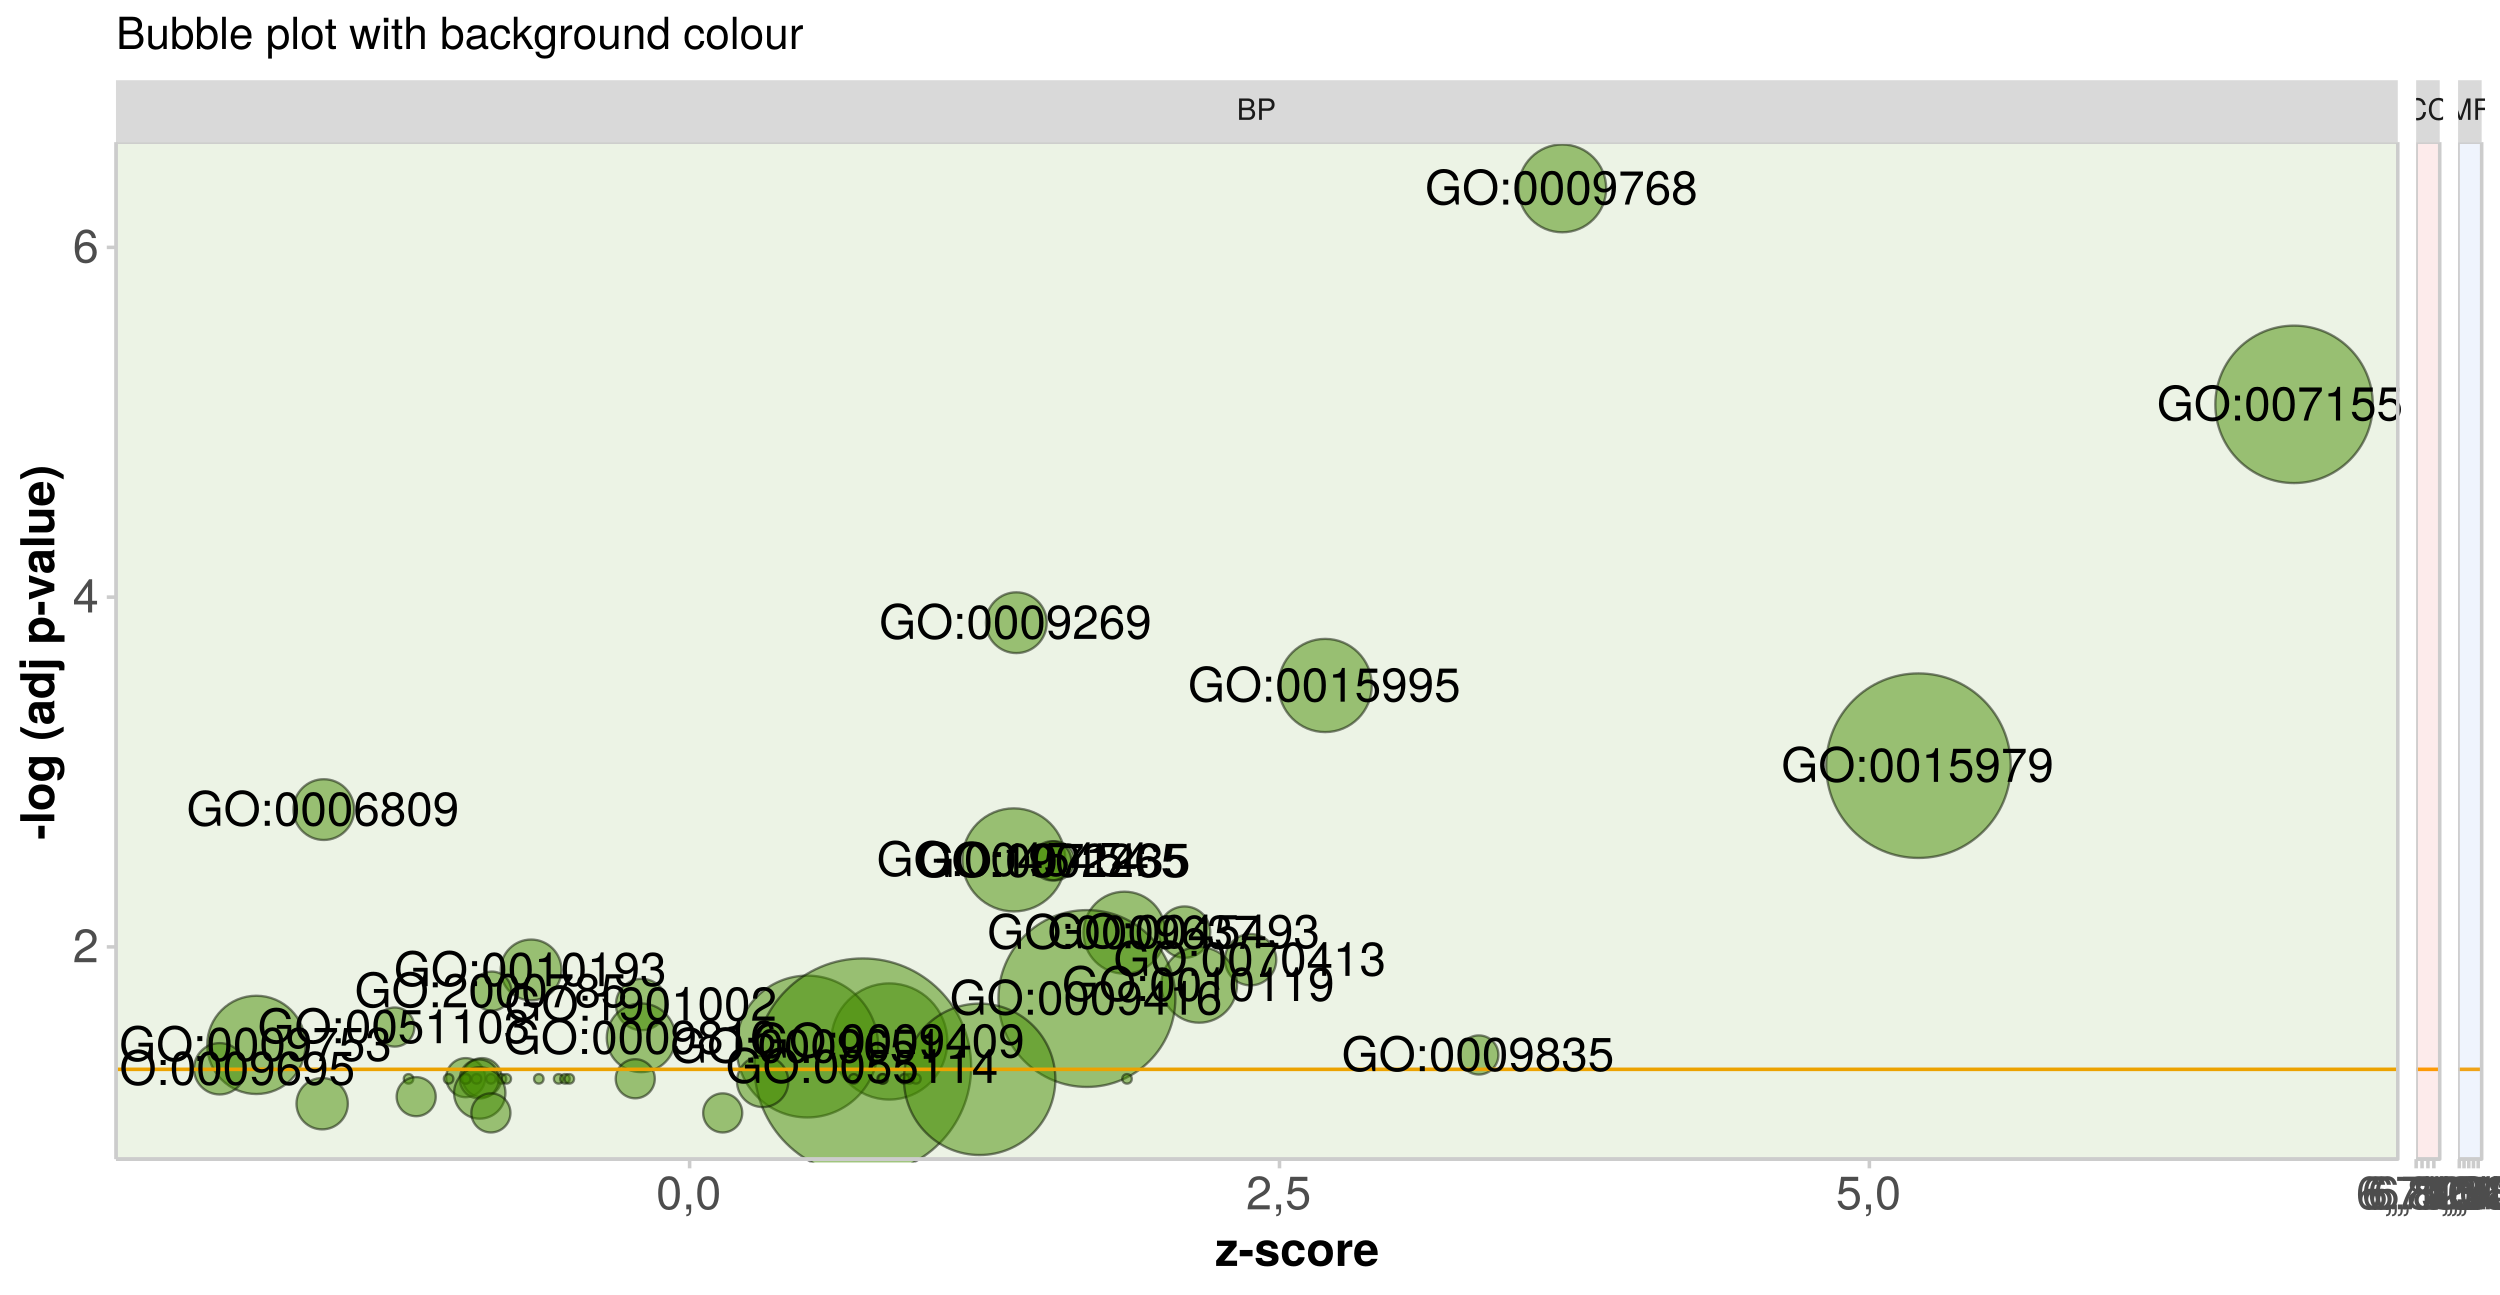 <?xml version="1.0" encoding="UTF-8"?>
<svg xmlns="http://www.w3.org/2000/svg" xmlns:xlink="http://www.w3.org/1999/xlink" width="747pt" height="387pt" viewBox="0 0 747 387" version="1.1">
<defs>
<g>
<symbol overflow="visible" id="glyph0-0">
<path style="stroke:none;" d=""/>
</symbol>
<symbol overflow="visible" id="glyph0-1">
<path style="stroke:none;" d="M 10.078 0 L 10.078 -5.469 L 5.766 -5.469 L 5.766 -4.312 L 8.922 -4.312 L 8.922 -4.031 C 8.922 -2.172 7.547 -0.906 5.656 -0.906 C 3.312 -0.906 1.953 -2.609 1.953 -5.141 C 1.953 -7.688 3.391 -9.453 5.594 -9.453 C 7.172 -9.453 8.297 -8.562 8.594 -7.219 L 9.938 -7.219 C 9.562 -9.328 7.984 -10.625 5.609 -10.625 C 2.438 -10.625 0.625 -8.172 0.625 -5.078 C 0.625 -1.891 2.578 0.25 5.375 0.25 C 6.781 0.25 7.906 -0.234 8.922 -1.359 L 9.25 0 Z M 10.078 0 "/>
</symbol>
<symbol overflow="visible" id="glyph0-2">
<path style="stroke:none;" d="M 10.547 -5.016 C 10.547 -8.359 8.578 -10.625 5.531 -10.625 C 2.562 -10.625 0.547 -8.344 0.547 -5.109 C 0.547 -1.859 2.562 0.25 5.547 0.25 C 8.594 0.25 10.547 -1.969 10.547 -5.016 Z M 9.234 -5.047 C 9.234 -2.547 7.734 -0.906 5.547 -0.906 C 3.344 -0.906 1.859 -2.547 1.859 -5.109 C 1.859 -7.656 3.344 -9.453 5.531 -9.453 C 7.781 -9.453 9.234 -7.656 9.234 -5.047 Z M 9.234 -5.047 "/>
</symbol>
<symbol overflow="visible" id="glyph0-3">
<path style="stroke:none;" d="M 2.719 0 L 2.719 -1.484 L 1.234 -1.484 L 1.234 0 Z M 2.719 -5.969 L 2.719 -7.453 L 1.234 -7.453 L 1.234 -5.969 Z M 2.719 -5.969 "/>
</symbol>
<symbol overflow="visible" id="glyph0-4">
<path style="stroke:none;" d="M 7.203 -4.844 C 7.203 -8.344 6.094 -10.078 3.906 -10.078 C 1.734 -10.078 0.609 -8.312 0.609 -4.938 C 0.609 -1.531 1.75 0.219 3.906 0.219 C 6.047 0.219 7.203 -1.531 7.203 -4.844 Z M 5.922 -4.969 C 5.922 -2.109 5.281 -0.828 3.875 -0.828 C 2.562 -0.828 1.891 -2.156 1.891 -4.922 C 1.891 -7.672 2.562 -8.969 3.906 -8.969 C 5.266 -8.969 5.922 -7.656 5.922 -4.969 Z M 5.922 -4.969 "/>
</symbol>
<symbol overflow="visible" id="glyph0-5">
<path style="stroke:none;" d="M 7.234 -5.281 C 7.234 -8.438 6.141 -10.078 3.844 -10.078 C 1.922 -10.078 0.547 -8.719 0.547 -6.734 C 0.547 -4.859 1.812 -3.594 3.641 -3.594 C 4.594 -3.594 5.297 -3.938 5.938 -4.719 C 5.922 -2.266 5.141 -0.891 3.703 -0.891 C 2.812 -0.891 2.203 -1.453 2 -2.422 L 0.75 -2.422 C 1 -0.766 2.078 0.219 3.609 0.219 C 5.969 0.219 7.234 -1.797 7.234 -5.281 Z M 5.875 -6.766 C 5.875 -5.531 5 -4.703 3.781 -4.703 C 2.578 -4.703 1.812 -5.484 1.812 -6.844 C 1.812 -8.125 2.672 -8.984 3.828 -8.984 C 4.984 -8.984 5.875 -8.078 5.875 -6.766 Z M 5.875 -6.766 "/>
</symbol>
<symbol overflow="visible" id="glyph0-6">
<path style="stroke:none;" d="M 7.391 -8.812 L 7.391 -9.875 L 0.656 -9.875 L 0.656 -8.625 L 6.094 -8.625 C 4.094 -6.094 2.672 -3.156 1.969 0 L 3.297 0 C 3.859 -3.25 5.281 -6.297 7.391 -8.812 Z M 7.391 -8.812 "/>
</symbol>
<symbol overflow="visible" id="glyph0-7">
<path style="stroke:none;" d="M 7.297 -3.125 C 7.297 -5 6.016 -6.266 4.203 -6.266 C 3.219 -6.266 2.438 -5.891 1.891 -5.141 C 1.906 -7.609 2.703 -8.969 4.141 -8.969 C 5.016 -8.969 5.625 -8.422 5.828 -7.453 L 7.078 -7.453 C 6.844 -9.094 5.766 -10.078 4.219 -10.078 C 1.875 -10.078 0.609 -8.109 0.609 -4.594 C 0.609 -1.453 1.688 0.219 4 0.219 C 5.922 0.219 7.297 -1.156 7.297 -3.125 Z M 6.016 -3.031 C 6.016 -1.766 5.156 -0.891 4.016 -0.891 C 2.844 -0.891 1.969 -1.812 1.969 -3.094 C 1.969 -4.344 2.812 -5.156 4.047 -5.156 C 5.266 -5.156 6.016 -4.375 6.016 -3.031 Z M 6.016 -3.031 "/>
</symbol>
<symbol overflow="visible" id="glyph0-8">
<path style="stroke:none;" d="M 7.297 -2.844 C 7.297 -3.969 6.719 -4.75 5.562 -5.297 C 6.594 -5.922 6.938 -6.438 6.938 -7.391 C 6.938 -8.969 5.703 -10.078 3.906 -10.078 C 2.141 -10.078 0.875 -8.969 0.875 -7.391 C 0.875 -6.453 1.219 -5.938 2.25 -5.297 C 1.094 -4.75 0.531 -3.969 0.531 -2.859 C 0.531 -1.016 1.922 0.219 3.906 0.219 C 5.906 0.219 7.297 -1.016 7.297 -2.844 Z M 5.656 -7.359 C 5.656 -6.422 4.969 -5.797 3.906 -5.797 C 2.859 -5.797 2.156 -6.422 2.156 -7.375 C 2.156 -8.344 2.859 -8.969 3.906 -8.969 C 4.984 -8.969 5.656 -8.344 5.656 -7.359 Z M 6.016 -2.828 C 6.016 -1.641 5.156 -0.891 3.875 -0.891 C 2.656 -0.891 1.812 -1.656 1.812 -2.828 C 1.812 -4.016 2.656 -4.75 3.906 -4.75 C 5.156 -4.75 6.016 -4.016 6.016 -2.828 Z M 6.016 -2.828 "/>
</symbol>
<symbol overflow="visible" id="glyph0-9">
<path style="stroke:none;" d="M 4.938 0 L 4.938 -10.078 L 4.109 -10.078 C 3.672 -8.531 3.391 -8.312 1.453 -8.078 L 1.453 -7.188 L 3.688 -7.188 L 3.688 0 Z M 4.938 0 "/>
</symbol>
<symbol overflow="visible" id="glyph0-10">
<path style="stroke:none;" d="M 7.297 -3.344 C 7.297 -5.328 5.969 -6.641 4.031 -6.641 C 3.328 -6.641 2.766 -6.453 2.172 -6.031 L 2.578 -8.625 L 6.766 -8.625 L 6.766 -9.875 L 1.562 -9.875 L 0.812 -4.594 L 1.969 -4.594 C 2.547 -5.297 3.031 -5.531 3.812 -5.531 C 5.156 -5.531 6.016 -4.656 6.016 -3.172 C 6.016 -1.719 5.172 -0.891 3.812 -0.891 C 2.719 -0.891 2.047 -1.453 1.75 -2.594 L 0.5 -2.594 C 0.906 -0.578 2.047 0.219 3.844 0.219 C 5.875 0.219 7.297 -1.203 7.297 -3.344 Z M 7.297 -3.344 "/>
</symbol>
<symbol overflow="visible" id="glyph0-11">
<path style="stroke:none;" d="M 7.266 -7.125 C 7.266 -8.828 5.938 -10.078 4.031 -10.078 C 1.969 -10.078 0.781 -9.031 0.719 -6.578 L 1.969 -6.578 C 2.062 -8.281 2.766 -8.984 4 -8.984 C 5.141 -8.984 5.984 -8.172 5.984 -7.094 C 5.984 -6.297 5.516 -5.609 4.625 -5.109 L 3.312 -4.359 C 1.203 -3.172 0.594 -2.219 0.484 0 L 7.188 0 L 7.188 -1.234 L 1.891 -1.234 C 2.016 -2.062 2.469 -2.594 3.719 -3.312 L 5.141 -4.078 C 6.547 -4.828 7.266 -5.891 7.266 -7.125 Z M 7.266 -7.125 "/>
</symbol>
<symbol overflow="visible" id="glyph0-12">
<path style="stroke:none;" d="M 7.391 -2.422 L 7.391 -3.547 L 5.906 -3.547 L 5.906 -10.078 L 4.984 -10.078 L 0.391 -3.734 L 0.391 -2.422 L 4.656 -2.422 L 4.656 0 L 5.906 0 L 5.906 -2.422 Z M 4.656 -3.547 L 1.5 -3.547 L 4.656 -7.953 Z M 4.656 -3.547 "/>
</symbol>
<symbol overflow="visible" id="glyph0-13">
<path style="stroke:none;" d="M 7.188 -2.922 C 7.188 -4.156 6.703 -4.859 5.484 -5.281 C 6.422 -5.641 6.891 -6.297 6.891 -7.312 C 6.891 -9.047 5.75 -10.078 3.828 -10.078 C 1.797 -10.078 0.719 -8.969 0.672 -6.828 L 1.922 -6.828 C 1.953 -8.312 2.562 -8.984 3.844 -8.984 C 4.953 -8.984 5.609 -8.328 5.609 -7.266 C 5.609 -6.188 5.141 -5.75 3.141 -5.75 L 3.141 -4.688 L 3.828 -4.688 C 5.203 -4.688 5.922 -4.031 5.922 -2.922 C 5.922 -1.656 5.141 -0.891 3.828 -0.891 C 2.453 -0.891 1.797 -1.578 1.703 -3.047 L 0.453 -3.047 C 0.609 -0.797 1.719 0.219 3.781 0.219 C 5.859 0.219 7.188 -1.031 7.188 -2.922 Z M 7.188 -2.922 "/>
</symbol>
<symbol overflow="visible" id="glyph1-0">
<path style="stroke:none;" d=""/>
</symbol>
<symbol overflow="visible" id="glyph1-1">
<path style="stroke:none;" d="M 5.484 -1.828 C 5.484 -2.609 5.125 -3.062 4.312 -3.391 C 4.891 -3.656 5.203 -4.141 5.203 -4.781 C 5.203 -5.719 4.516 -6.406 3.297 -6.406 L 0.688 -6.406 L 0.688 0 L 3.594 0 C 4.734 0 5.484 -0.781 5.484 -1.828 Z M 4.375 -4.672 C 4.375 -4.016 4 -3.656 3.094 -3.656 L 1.516 -3.656 L 1.516 -5.688 L 3.094 -5.688 C 4 -5.688 4.375 -5.328 4.375 -4.672 Z M 4.656 -1.828 C 4.656 -1.203 4.281 -0.719 3.516 -0.719 L 1.516 -0.719 L 1.516 -2.922 L 3.516 -2.922 C 4.281 -2.922 4.656 -2.453 4.656 -1.828 Z M 4.656 -1.828 "/>
</symbol>
<symbol overflow="visible" id="glyph1-2">
<path style="stroke:none;" d="M 5.422 -4.531 C 5.422 -5.734 4.719 -6.406 3.453 -6.406 L 0.797 -6.406 L 0.797 0 L 1.625 0 L 1.625 -2.719 L 3.641 -2.719 C 4.688 -2.719 5.422 -3.469 5.422 -4.531 Z M 4.578 -4.562 C 4.578 -3.859 4.109 -3.438 3.328 -3.438 L 1.625 -3.438 L 1.625 -5.688 L 3.328 -5.688 C 4.109 -5.688 4.578 -5.266 4.578 -4.562 Z M 4.578 -4.562 "/>
</symbol>
<symbol overflow="visible" id="glyph1-3">
<path style="stroke:none;" d="M 5.953 -2.344 L 5.109 -2.344 C 4.922 -1.125 4.406 -0.562 3.328 -0.562 C 2.047 -0.562 1.234 -1.547 1.234 -3.141 C 1.234 -4.781 2.016 -5.844 3.25 -5.844 C 4.25 -5.844 4.781 -5.406 4.984 -4.422 L 5.828 -4.422 C 5.562 -5.828 4.766 -6.578 3.359 -6.578 C 1.406 -6.578 0.422 -5 0.422 -3.125 C 0.422 -1.266 1.438 0.156 3.312 0.156 C 4.875 0.156 5.766 -0.672 5.953 -2.344 Z M 5.953 -2.344 "/>
</symbol>
<symbol overflow="visible" id="glyph1-4">
<path style="stroke:none;" d="M 6.688 0 L 6.688 -6.406 L 5.562 -6.406 L 3.688 -0.828 L 1.797 -6.406 L 0.656 -6.406 L 0.656 0 L 1.438 0 L 1.438 -5.375 L 3.25 0 L 4.109 0 L 5.922 -5.375 L 5.922 0 Z M 6.688 0 "/>
</symbol>
<symbol overflow="visible" id="glyph1-5">
<path style="stroke:none;" d="M 5.094 -5.688 L 5.094 -6.406 L 0.797 -6.406 L 0.797 0 L 1.609 0 L 1.609 -2.922 L 4.672 -2.922 L 4.672 -3.641 L 1.609 -3.641 L 1.609 -5.688 Z M 5.094 -5.688 "/>
</symbol>
<symbol overflow="visible" id="glyph2-0">
<path style="stroke:none;" d=""/>
</symbol>
<symbol overflow="visible" id="glyph2-1">
<path style="stroke:none;" d="M 7.094 -4.781 C 7.094 -8.219 6 -9.922 3.844 -9.922 C 1.703 -9.922 0.609 -8.188 0.609 -4.859 C 0.609 -1.516 1.719 0.203 3.844 0.203 C 5.953 0.203 7.094 -1.516 7.094 -4.781 Z M 5.844 -4.891 C 5.844 -2.078 5.188 -0.812 3.828 -0.812 C 2.516 -0.812 1.859 -2.125 1.859 -4.844 C 1.859 -7.562 2.516 -8.828 3.844 -8.828 C 5.188 -8.828 5.844 -7.547 5.844 -4.891 Z M 5.844 -4.891 "/>
</symbol>
<symbol overflow="visible" id="glyph2-2">
<path style="stroke:none;" d="M 2.688 0.219 L 2.688 -1.453 L 1.219 -1.453 L 1.219 0 L 2.062 0 L 2.062 0.25 C 2.062 1.219 1.875 1.5 1.219 1.531 L 1.219 2.062 C 2.203 2.062 2.688 1.422 2.688 0.219 Z M 2.688 0.219 "/>
</symbol>
<symbol overflow="visible" id="glyph2-3">
<path style="stroke:none;" d="M 7.156 -7.016 C 7.156 -8.688 5.859 -9.922 3.969 -9.922 C 1.953 -9.922 0.766 -8.891 0.703 -6.484 L 1.938 -6.484 C 2.031 -8.141 2.719 -8.844 3.938 -8.844 C 5.047 -8.844 5.891 -8.047 5.891 -6.984 C 5.891 -6.203 5.438 -5.531 4.547 -5.031 L 3.266 -4.297 C 1.188 -3.125 0.594 -2.188 0.469 0 L 7.078 0 L 7.078 -1.219 L 1.859 -1.219 C 1.984 -2.031 2.438 -2.547 3.656 -3.266 L 5.047 -4.016 C 6.438 -4.766 7.156 -5.797 7.156 -7.016 Z M 7.156 -7.016 "/>
</symbol>
<symbol overflow="visible" id="glyph2-4">
<path style="stroke:none;" d="M 7.188 -3.297 C 7.188 -5.25 5.875 -6.531 3.969 -6.531 C 3.281 -6.531 2.719 -6.359 2.141 -5.938 L 2.531 -8.5 L 6.656 -8.5 L 6.656 -9.719 L 1.547 -9.719 L 0.797 -4.516 L 1.938 -4.516 C 2.5 -5.203 2.984 -5.453 3.75 -5.453 C 5.078 -5.453 5.922 -4.594 5.922 -3.125 C 5.922 -1.688 5.094 -0.875 3.75 -0.875 C 2.672 -0.875 2.016 -1.422 1.719 -2.547 L 0.484 -2.547 C 0.891 -0.578 2.016 0.203 3.781 0.203 C 5.781 0.203 7.188 -1.188 7.188 -3.297 Z M 7.188 -3.297 "/>
</symbol>
<symbol overflow="visible" id="glyph2-5">
<path style="stroke:none;" d="M 7.188 -3.078 C 7.188 -4.922 5.922 -6.172 4.141 -6.172 C 3.156 -6.172 2.391 -5.797 1.859 -5.062 C 1.875 -7.484 2.656 -8.828 4.078 -8.828 C 4.938 -8.828 5.547 -8.281 5.734 -7.344 L 6.969 -7.344 C 6.734 -8.953 5.672 -9.922 4.156 -9.922 C 1.844 -9.922 0.609 -7.984 0.609 -4.516 C 0.609 -1.422 1.672 0.203 3.938 0.203 C 5.828 0.203 7.188 -1.141 7.188 -3.078 Z M 5.922 -2.984 C 5.922 -1.734 5.078 -0.875 3.953 -0.875 C 2.797 -0.875 1.938 -1.781 1.938 -3.047 C 1.938 -4.281 2.766 -5.078 3.984 -5.078 C 5.188 -5.078 5.922 -4.312 5.922 -2.984 Z M 5.922 -2.984 "/>
</symbol>
<symbol overflow="visible" id="glyph2-6">
<path style="stroke:none;" d="M 7.281 -8.688 L 7.281 -9.719 L 0.641 -9.719 L 0.641 -8.5 L 6 -8.5 C 4.031 -6 2.625 -3.109 1.938 0 L 3.25 0 C 3.797 -3.203 5.188 -6.203 7.281 -8.688 Z M 7.281 -8.688 "/>
</symbol>
<symbol overflow="visible" id="glyph2-7">
<path style="stroke:none;" d="M 7.188 -2.797 C 7.188 -3.906 6.625 -4.672 5.469 -5.219 C 6.5 -5.844 6.828 -6.344 6.828 -7.281 C 6.828 -8.828 5.609 -9.922 3.844 -9.922 C 2.094 -9.922 0.875 -8.828 0.875 -7.281 C 0.875 -6.359 1.203 -5.859 2.219 -5.219 C 1.078 -4.672 0.516 -3.906 0.516 -2.812 C 0.516 -1 1.891 0.203 3.844 0.203 C 5.812 0.203 7.188 -1 7.188 -2.797 Z M 5.578 -7.25 C 5.578 -6.328 4.891 -5.719 3.844 -5.719 C 2.812 -5.719 2.125 -6.328 2.125 -7.266 C 2.125 -8.219 2.812 -8.828 3.844 -8.828 C 4.906 -8.828 5.578 -8.219 5.578 -7.25 Z M 5.922 -2.781 C 5.922 -1.609 5.078 -0.875 3.828 -0.875 C 2.625 -0.875 1.781 -1.625 1.781 -2.781 C 1.781 -3.953 2.625 -4.672 3.844 -4.672 C 5.078 -4.672 5.922 -3.953 5.922 -2.781 Z M 5.922 -2.781 "/>
</symbol>
<symbol overflow="visible" id="glyph2-8">
<path style="stroke:none;" d="M 4.859 0 L 4.859 -9.922 L 4.047 -9.922 C 3.609 -8.406 3.328 -8.188 1.422 -7.953 L 1.422 -7.062 L 3.625 -7.062 L 3.625 0 Z M 4.859 0 "/>
</symbol>
<symbol overflow="visible" id="glyph2-9">
<path style="stroke:none;" d="M 7.078 -2.891 C 7.078 -4.094 6.594 -4.781 5.406 -5.188 C 6.328 -5.562 6.797 -6.203 6.797 -7.203 C 6.797 -8.906 5.656 -9.922 3.766 -9.922 C 1.766 -9.922 0.703 -8.828 0.656 -6.719 L 1.891 -6.719 C 1.922 -8.188 2.516 -8.844 3.781 -8.844 C 4.875 -8.844 5.531 -8.203 5.531 -7.156 C 5.531 -6.094 5.062 -5.656 3.094 -5.656 L 3.094 -4.625 L 3.766 -4.625 C 5.125 -4.625 5.828 -3.969 5.828 -2.875 C 5.828 -1.625 5.047 -0.875 3.766 -0.875 C 2.422 -0.875 1.766 -1.547 1.688 -3 L 0.453 -3 C 0.609 -0.781 1.688 0.203 3.719 0.203 C 5.766 0.203 7.078 -1.016 7.078 -2.891 Z M 7.078 -2.891 "/>
</symbol>
<symbol overflow="visible" id="glyph2-10">
<path style="stroke:none;" d="M 7.281 -2.375 L 7.281 -3.484 L 5.812 -3.484 L 5.812 -9.922 L 4.906 -9.922 L 0.391 -3.688 L 0.391 -2.375 L 4.578 -2.375 L 4.578 0 L 5.812 0 L 5.812 -2.375 Z M 4.578 -3.484 L 1.469 -3.484 L 4.578 -7.828 Z M 4.578 -3.484 "/>
</symbol>
<symbol overflow="visible" id="glyph3-0">
<path style="stroke:none;" d=""/>
</symbol>
<symbol overflow="visible" id="glyph3-1">
<path style="stroke:none;" d="M 6.547 0 L 6.547 -1.578 L 2.719 -1.578 L 6.422 -5.984 L 6.422 -7.562 L 0.547 -7.562 L 0.547 -5.984 L 4.031 -5.984 L 0.297 -1.578 L 0.297 0 Z M 6.547 0 "/>
</symbol>
<symbol overflow="visible" id="glyph3-2">
<path style="stroke:none;" d="M 4.172 -2.891 L 4.172 -4.781 L 0.359 -4.781 L 0.359 -2.891 Z M 4.172 -2.891 "/>
</symbol>
<symbol overflow="visible" id="glyph3-3">
<path style="stroke:none;" d="M 7.281 -2.234 L 7.281 -2.344 C 7.281 -3.203 6.797 -3.844 5.797 -4.141 L 3.312 -4.859 C 2.766 -5.016 2.625 -5.141 2.625 -5.453 C 2.625 -5.859 3.078 -6.141 3.766 -6.141 C 4.703 -6.141 5.172 -5.812 5.188 -5.125 L 7.062 -5.125 C 7.047 -6.719 5.812 -7.688 3.781 -7.688 C 1.859 -7.688 0.672 -6.719 0.672 -5.172 C 0.672 -4.234 0.922 -3.734 2.328 -3.297 L 4.656 -2.578 C 5.156 -2.422 5.312 -2.266 5.312 -2.062 C 5.312 -1.594 4.781 -1.406 3.859 -1.406 C 2.969 -1.406 2.484 -1.578 2.328 -2.391 L 0.406 -2.391 C 0.469 -0.734 1.688 0.125 3.969 0.125 C 6.109 0.125 7.281 -0.719 7.281 -2.234 Z M 7.281 -2.234 "/>
</symbol>
<symbol overflow="visible" id="glyph3-4">
<path style="stroke:none;" d="M 7.312 -2.625 L 5.438 -2.625 C 5.188 -1.828 4.781 -1.453 4.031 -1.453 C 3.031 -1.453 2.438 -2.25 2.438 -3.719 C 2.438 -5.109 2.797 -6.109 4.031 -6.109 C 4.828 -6.109 5.203 -5.719 5.438 -4.734 L 7.312 -4.734 C 7.172 -6.578 5.938 -7.688 4.047 -7.688 C 1.797 -7.688 0.469 -6.297 0.469 -3.719 C 0.469 -1.234 1.781 0.125 4.016 0.125 C 5.859 0.125 7.125 -1.016 7.312 -2.625 Z M 7.312 -2.625 "/>
</symbol>
<symbol overflow="visible" id="glyph3-5">
<path style="stroke:none;" d="M 7.969 -3.719 C 7.969 -6.281 6.578 -7.688 4.219 -7.688 C 1.906 -7.688 0.484 -6.266 0.484 -3.781 C 0.484 -1.281 1.906 0.125 4.234 0.125 C 6.531 0.125 7.969 -1.297 7.969 -3.719 Z M 6 -3.75 C 6 -2.344 5.281 -1.453 4.234 -1.453 C 3.156 -1.453 2.453 -2.344 2.453 -3.781 C 2.453 -5.219 3.156 -6.109 4.234 -6.109 C 5.312 -6.109 6 -5.234 6 -3.75 Z M 6 -3.75 "/>
</symbol>
<symbol overflow="visible" id="glyph3-6">
<path style="stroke:none;" d="M 5.188 -5.688 L 5.188 -7.672 C 5.062 -7.688 5 -7.688 4.938 -7.688 C 4.047 -7.688 3.266 -7.094 2.844 -6.078 L 2.844 -7.562 L 0.875 -7.562 L 0.875 0 L 2.844 0 L 2.844 -4.016 C 2.844 -5.172 3.422 -5.734 4.562 -5.734 C 4.781 -5.734 4.906 -5.719 5.188 -5.688 Z M 5.188 -5.688 "/>
</symbol>
<symbol overflow="visible" id="glyph3-7">
<path style="stroke:none;" d="M 7.344 -3.5 C 7.344 -6.109 6.031 -7.688 3.812 -7.688 C 1.641 -7.688 0.312 -6.219 0.312 -3.688 C 0.312 -1.266 1.625 0.125 3.766 0.125 C 5.453 0.125 6.828 -0.641 7.266 -2.125 L 5.328 -2.125 C 5.172 -1.578 4.547 -1.375 3.844 -1.375 C 2.906 -1.375 2.328 -1.797 2.266 -3.266 L 7.344 -3.266 Z M 5.312 -4.562 L 2.297 -4.562 C 2.422 -5.609 2.906 -6.188 3.781 -6.188 C 4.625 -6.188 5.203 -5.641 5.312 -4.562 Z M 5.312 -4.562 "/>
</symbol>
<symbol overflow="visible" id="glyph4-0">
<path style="stroke:none;" d=""/>
</symbol>
<symbol overflow="visible" id="glyph4-1">
<path style="stroke:none;" d="M -2.891 -4.172 L -4.781 -4.172 L -4.781 -0.359 L -2.891 -0.359 Z M -2.891 -4.172 "/>
</symbol>
<symbol overflow="visible" id="glyph4-2">
<path style="stroke:none;" d="M 0 -2.891 L -10.203 -2.891 L -10.203 -0.938 L 0 -0.938 Z M 0 -2.891 "/>
</symbol>
<symbol overflow="visible" id="glyph4-3">
<path style="stroke:none;" d="M -3.719 -7.969 C -6.281 -7.969 -7.688 -6.578 -7.688 -4.219 C -7.688 -1.906 -6.266 -0.484 -3.781 -0.484 C -1.281 -0.484 0.125 -1.906 0.125 -4.234 C 0.125 -6.531 -1.297 -7.969 -3.719 -7.969 Z M -3.75 -6 C -2.344 -6 -1.453 -5.281 -1.453 -4.234 C -1.453 -3.156 -2.344 -2.453 -3.781 -2.453 C -5.219 -2.453 -6.109 -3.156 -6.109 -4.234 C -6.109 -5.312 -5.234 -6 -3.75 -6 Z M -3.75 -6 "/>
</symbol>
<symbol overflow="visible" id="glyph4-4">
<path style="stroke:none;" d="M 0.25 -7.578 L -7.562 -7.578 L -7.562 -5.719 L -6.391 -5.719 C -7.297 -5.125 -7.688 -4.484 -7.688 -3.609 C -7.688 -1.812 -6.031 -0.469 -3.703 -0.469 C -1.344 -0.469 0.125 -1.703 0.125 -3.562 C 0.125 -4.453 -0.141 -4.984 -0.875 -5.719 L 0.25 -5.719 C 1.156 -5.719 1.797 -5.031 1.797 -4.047 C 1.797 -3.297 1.484 -2.812 0.906 -2.656 L 0.906 -0.625 C 2.141 -0.656 3.047 -1.906 3.047 -3.969 C 3.047 -6.266 2.031 -7.578 0.25 -7.578 Z M -3.719 -5.734 C -2.359 -5.734 -1.516 -5.031 -1.516 -4 C -1.516 -3.078 -2.359 -2.438 -3.719 -2.438 C -5.156 -2.438 -6.047 -3.078 -6.047 -4.031 C -6.047 -5.016 -5.125 -5.734 -3.719 -5.734 Z M -3.719 -5.734 "/>
</symbol>
<symbol overflow="visible" id="glyph4-5">
<path style="stroke:none;" d=""/>
</symbol>
<symbol overflow="visible" id="glyph4-6">
<path style="stroke:none;" d="M 2.797 -4.234 C -0.078 -2.766 -1.656 -2.281 -3.703 -2.281 C -5.75 -2.281 -7.344 -2.766 -10.203 -4.234 L -10.203 -2.844 C -7.781 -1.234 -5.859 -0.562 -3.703 -0.562 C -1.547 -0.562 0.375 -1.234 2.797 -2.844 Z M 2.797 -4.234 "/>
</symbol>
<symbol overflow="visible" id="glyph4-7">
<path style="stroke:none;" d="M 0 -7.344 L -0.234 -7.344 C -0.562 -6.984 -0.766 -6.891 -1.156 -6.891 L -5.359 -6.891 C -6.906 -6.891 -7.688 -5.844 -7.688 -3.797 C -7.688 -1.75 -6.812 -0.688 -5.062 -0.562 L -5.062 -2.453 C -5.859 -2.547 -6.109 -2.875 -6.109 -3.844 C -6.109 -4.594 -5.859 -4.969 -5.344 -4.969 C -4.547 -4.969 -4.641 -4.375 -4.469 -3.406 L -4.328 -2.625 C -4.062 -1.125 -3.422 -0.391 -2.047 -0.391 C -0.578 -0.391 0.125 -1.422 0.125 -2.688 C 0.125 -3.531 -0.234 -4.297 -0.953 -4.984 C -0.562 -4.984 -0.219 -5.031 0 -5.203 Z M -3.234 -4.969 C -2.094 -4.969 -1.453 -4.406 -1.453 -3.422 C -1.453 -2.766 -1.703 -2.359 -2.266 -2.359 C -2.844 -2.359 -3.047 -2.656 -3.203 -3.469 L -3.328 -4.141 C -3.438 -4.656 -3.453 -4.75 -3.562 -4.969 Z M -3.234 -4.969 "/>
</symbol>
<symbol overflow="visible" id="glyph4-8">
<path style="stroke:none;" d="M 0 -7.625 L -10.203 -7.625 L -10.203 -5.672 L -6.578 -5.672 C -7.344 -5.188 -7.688 -4.516 -7.688 -3.578 C -7.688 -1.781 -6.047 -0.406 -3.766 -0.406 C -1.625 -0.406 0.125 -1.578 0.125 -3.578 C 0.125 -4.516 -0.219 -5.188 -0.875 -5.672 L 0 -5.672 Z M -3.734 -5.672 C -2.359 -5.672 -1.516 -5 -1.516 -4.016 C -1.516 -3.031 -2.375 -2.359 -3.766 -2.359 C -5.172 -2.359 -6.047 -3.031 -6.047 -4.016 C -6.047 -5.016 -5.188 -5.672 -3.734 -5.672 Z M -3.734 -5.672 "/>
</symbol>
<symbol overflow="visible" id="glyph4-9">
<path style="stroke:none;" d="M 1.312 -2.938 L -7.562 -2.938 L -7.562 -0.984 L 0.875 -0.984 C 1.312 -0.984 1.469 -0.828 1.469 -0.406 C 1.469 -0.281 1.453 -0.203 1.406 -0.062 L 2.984 -0.062 C 3.031 -0.453 3.047 -0.938 3.047 -1.219 C 3.047 -2.438 2.547 -2.938 1.312 -2.938 Z M -8.469 -2.938 L -10.438 -2.938 L -10.438 -0.984 L -8.469 -0.984 Z M -8.469 -2.938 "/>
</symbol>
<symbol overflow="visible" id="glyph4-10">
<path style="stroke:none;" d="M -3.781 -8.031 C -6.016 -8.031 -7.688 -6.844 -7.688 -4.875 C -7.688 -3.922 -7.281 -3.25 -6.438 -2.766 L -7.562 -2.766 L -7.562 -0.812 L 3.047 -0.812 L 3.047 -2.766 L -1.016 -2.766 C -0.172 -3.25 0.125 -3.922 0.125 -4.875 C 0.125 -6.688 -1.484 -8.031 -3.781 -8.031 Z M -3.75 -6.078 C -2.375 -6.078 -1.516 -5.391 -1.516 -4.422 C -1.516 -3.438 -2.359 -2.766 -3.781 -2.766 C -5.188 -2.766 -6.047 -3.438 -6.047 -4.422 C -6.047 -5.422 -5.188 -6.078 -3.75 -6.078 Z M -3.75 -6.078 "/>
</symbol>
<symbol overflow="visible" id="glyph4-11">
<path style="stroke:none;" d="M -7.562 -7.5 L -7.562 -5.438 L -2.031 -3.906 L -7.562 -2.266 L -7.562 -0.203 L 0 -2.844 L 0 -4.906 Z M -7.562 -7.5 "/>
</symbol>
<symbol overflow="visible" id="glyph4-12">
<path style="stroke:none;" d="M 0 -7.578 L -7.562 -7.578 L -7.562 -5.609 L -3.031 -5.609 C -2.125 -5.609 -1.547 -4.984 -1.547 -4.031 C -1.547 -3.188 -1.984 -2.766 -2.891 -2.766 L -7.562 -2.766 L -7.562 -0.812 L -2.484 -0.812 C -0.828 -0.812 0.125 -1.734 0.125 -3.344 C 0.125 -4.375 -0.25 -5.047 -1 -5.609 L 0 -5.609 Z M 0 -7.578 "/>
</symbol>
<symbol overflow="visible" id="glyph4-13">
<path style="stroke:none;" d="M -3.5 -7.344 C -6.109 -7.344 -7.688 -6.031 -7.688 -3.812 C -7.688 -1.641 -6.219 -0.312 -3.688 -0.312 C -1.266 -0.312 0.125 -1.625 0.125 -3.766 C 0.125 -5.453 -0.641 -6.828 -2.125 -7.266 L -2.125 -5.328 C -1.578 -5.172 -1.375 -4.547 -1.375 -3.844 C -1.375 -2.906 -1.797 -2.328 -3.266 -2.266 L -3.266 -7.344 Z M -4.562 -5.312 L -4.562 -2.297 C -5.609 -2.422 -6.188 -2.906 -6.188 -3.781 C -6.188 -4.625 -5.641 -5.203 -4.562 -5.312 Z M -4.562 -5.312 "/>
</symbol>
<symbol overflow="visible" id="glyph4-14">
<path style="stroke:none;" d="M -3.703 -3.984 C -5.859 -3.984 -7.781 -3.312 -10.203 -1.703 L -10.203 -0.312 C -7.328 -1.797 -5.75 -2.266 -3.703 -2.266 C -1.656 -2.266 -0.062 -1.797 2.797 -0.312 L 2.797 -1.703 C 0.375 -3.312 -1.547 -3.984 -3.703 -3.984 Z M -3.703 -3.984 "/>
</symbol>
<symbol overflow="visible" id="glyph5-0">
<path style="stroke:none;" d=""/>
</symbol>
<symbol overflow="visible" id="glyph5-1">
<path style="stroke:none;" d="M 8.219 -2.75 C 8.219 -3.906 7.703 -4.609 6.469 -5.078 C 7.344 -5.5 7.797 -6.203 7.797 -7.188 C 7.797 -8.578 6.766 -9.625 4.953 -9.625 L 1.047 -9.625 L 1.047 0 L 5.391 0 C 7.109 0 8.219 -1.156 8.219 -2.75 Z M 6.578 -7.016 C 6.578 -6.031 6 -5.484 4.641 -5.484 L 2.266 -5.484 L 2.266 -8.547 L 4.641 -8.547 C 6 -8.547 6.578 -7.984 6.578 -7.016 Z M 7 -2.734 C 7 -1.812 6.438 -1.078 5.266 -1.078 L 2.266 -1.078 L 2.266 -4.391 L 5.266 -4.391 C 6.438 -4.391 7 -3.672 7 -2.734 Z M 7 -2.734 "/>
</symbol>
<symbol overflow="visible" id="glyph5-2">
<path style="stroke:none;" d="M 6.359 0 L 6.359 -6.922 L 5.266 -6.922 L 5.266 -3.109 C 5.266 -1.688 4.531 -0.766 3.375 -0.766 C 2.516 -0.766 1.953 -1.297 1.953 -2.125 L 1.953 -6.922 L 0.859 -6.922 L 0.859 -1.688 C 0.859 -0.547 1.719 0.203 3.062 0.203 C 4.078 0.203 4.734 -0.156 5.375 -1.062 L 5.375 0 Z M 6.359 0 "/>
</symbol>
<symbol overflow="visible" id="glyph5-3">
<path style="stroke:none;" d="M 6.906 -3.531 C 6.906 -5.781 5.766 -7.109 3.953 -7.109 C 3 -7.109 2.328 -6.766 1.812 -5.984 L 1.812 -9.625 L 0.719 -9.625 L 0.719 0 L 1.703 0 L 1.703 -0.984 C 2.234 -0.188 2.938 0.203 3.891 0.203 C 5.719 0.203 6.906 -1.297 6.906 -3.531 Z M 5.75 -3.469 C 5.75 -1.906 4.938 -0.828 3.734 -0.828 C 2.578 -0.828 1.812 -1.891 1.812 -3.453 C 1.812 -5.078 2.578 -6.141 3.734 -6.094 C 4.969 -6.094 5.75 -5.016 5.75 -3.469 Z M 5.75 -3.469 "/>
</symbol>
<symbol overflow="visible" id="glyph5-4">
<path style="stroke:none;" d="M 2 0 L 2 -9.625 L 0.891 -9.625 L 0.891 0 Z M 2 0 "/>
</symbol>
<symbol overflow="visible" id="glyph5-5">
<path style="stroke:none;" d="M 6.766 -3.141 C 6.766 -4.141 6.688 -4.781 6.5 -5.297 C 6.047 -6.438 4.984 -7.109 3.703 -7.109 C 1.766 -7.109 0.531 -5.688 0.531 -3.422 C 0.531 -1.156 1.734 0.203 3.672 0.203 C 5.25 0.203 6.344 -0.703 6.625 -2.094 L 5.516 -2.094 C 5.219 -1.188 4.594 -0.812 3.703 -0.812 C 2.562 -0.812 1.703 -1.562 1.672 -3.141 Z M 5.594 -4.125 C 5.594 -4.125 5.594 -4.062 5.578 -4.047 L 1.703 -4.047 C 1.797 -5.266 2.578 -6.094 3.688 -6.094 C 4.766 -6.094 5.594 -5.203 5.594 -4.125 Z M 5.594 -4.125 "/>
</symbol>
<symbol overflow="visible" id="glyph5-6">
<path style="stroke:none;" d=""/>
</symbol>
<symbol overflow="visible" id="glyph5-7">
<path style="stroke:none;" d="M 6.906 -3.391 C 6.906 -5.719 5.766 -7.109 3.938 -7.109 C 3 -7.109 2.25 -6.688 1.734 -5.875 L 1.734 -6.922 L 0.719 -6.922 L 0.719 2.875 L 1.828 2.875 L 1.828 -0.828 C 2.406 -0.125 3.047 0.203 3.953 0.203 C 5.734 0.203 6.906 -1.188 6.906 -3.391 Z M 5.75 -3.422 C 5.75 -1.844 4.953 -0.828 3.75 -0.828 C 2.594 -0.828 1.828 -1.781 1.828 -3.406 C 1.828 -5.031 2.594 -6.094 3.75 -6.094 C 4.969 -6.094 5.75 -5.062 5.75 -3.422 Z M 5.75 -3.422 "/>
</symbol>
<symbol overflow="visible" id="glyph5-8">
<path style="stroke:none;" d="M 6.734 -3.406 C 6.734 -5.797 5.578 -7.109 3.594 -7.109 C 1.656 -7.109 0.469 -5.781 0.469 -3.453 C 0.469 -1.141 1.641 0.203 3.609 0.203 C 5.547 0.203 6.734 -1.141 6.734 -3.406 Z M 5.578 -3.422 C 5.578 -1.797 4.812 -0.812 3.609 -0.812 C 2.375 -0.812 1.625 -1.781 1.625 -3.453 C 1.625 -5.125 2.375 -6.094 3.609 -6.094 C 4.844 -6.094 5.578 -5.141 5.578 -3.422 Z M 5.578 -3.422 "/>
</symbol>
<symbol overflow="visible" id="glyph5-9">
<path style="stroke:none;" d="M 3.359 0 L 3.359 -0.922 C 3.203 -0.891 3.031 -0.875 2.828 -0.875 C 2.344 -0.875 2.219 -1 2.219 -1.484 L 2.219 -6.016 L 3.359 -6.016 L 3.359 -6.922 L 2.219 -6.922 L 2.219 -8.812 L 1.125 -8.812 L 1.125 -6.922 L 0.188 -6.922 L 0.188 -6.016 L 1.125 -6.016 L 1.125 -1 C 1.125 -0.297 1.594 0.094 2.453 0.094 C 2.719 0.094 2.984 0.062 3.359 0 Z M 3.359 0 "/>
</symbol>
<symbol overflow="visible" id="glyph5-10">
<path style="stroke:none;" d="M 9.344 -6.922 L 8.109 -6.922 L 6.734 -1.531 L 5.375 -6.922 L 4.031 -6.922 L 2.703 -1.531 L 1.297 -6.922 L 0.078 -6.922 L 2.094 0 L 3.328 0 L 4.656 -5.422 L 6.062 0 L 7.312 0 Z M 9.344 -6.922 "/>
</symbol>
<symbol overflow="visible" id="glyph5-11">
<path style="stroke:none;" d="M 2.016 0 L 2.016 -6.922 L 0.922 -6.922 L 0.922 0 Z M 2.172 -7.969 L 2.172 -9.328 L 0.797 -9.328 L 0.797 -7.969 Z M 2.172 -7.969 "/>
</symbol>
<symbol overflow="visible" id="glyph5-12">
<path style="stroke:none;" d="M 6.422 0 L 6.422 -5.234 C 6.422 -6.391 5.578 -7.109 4.234 -7.109 C 3.266 -7.109 2.672 -6.812 2.016 -5.969 L 2.016 -9.625 L 0.922 -9.625 L 0.922 0 L 2.016 0 L 2.016 -3.812 C 2.016 -5.234 2.766 -6.156 3.891 -6.156 C 4.672 -6.156 5.328 -5.703 5.328 -4.797 L 5.328 0 Z M 6.422 0 "/>
</symbol>
<symbol overflow="visible" id="glyph5-13">
<path style="stroke:none;" d="M 7.062 -0.031 L 7.062 -0.859 C 6.938 -0.828 6.891 -0.828 6.828 -0.828 C 6.438 -0.828 6.234 -1.031 6.234 -1.375 L 6.234 -5.234 C 6.234 -6.453 5.328 -7.109 3.625 -7.109 C 1.953 -7.109 0.922 -6.469 0.859 -4.875 L 1.969 -4.875 C 2.062 -5.719 2.562 -6.094 3.594 -6.094 C 4.578 -6.094 5.141 -5.734 5.141 -5.062 L 5.141 -4.781 C 5.141 -4.312 4.859 -4.125 3.984 -4.016 C 2.422 -3.812 2.188 -3.766 1.766 -3.594 C 0.969 -3.266 0.547 -2.641 0.547 -1.797 C 0.547 -0.547 1.422 0.203 2.828 0.203 C 3.703 0.203 4.562 -0.172 5.172 -0.812 C 5.297 -0.297 5.766 0.094 6.312 0.094 C 6.531 0.094 6.703 0.062 7.062 -0.031 Z M 5.141 -2.391 C 5.141 -1.406 4.125 -0.766 3.062 -0.766 C 2.203 -0.766 1.703 -1.062 1.703 -1.828 C 1.703 -2.547 2.188 -2.859 3.359 -3.031 C 4.531 -3.188 4.766 -3.25 5.141 -3.422 Z M 5.141 -2.391 "/>
</symbol>
<symbol overflow="visible" id="glyph5-14">
<path style="stroke:none;" d="M 6.297 -2.375 L 5.188 -2.375 C 5 -1.266 4.438 -0.812 3.5 -0.812 C 2.281 -0.812 1.562 -1.75 1.562 -3.391 C 1.562 -5.125 2.266 -6.094 3.469 -6.094 C 4.391 -6.094 4.984 -5.562 5.109 -4.594 L 6.219 -4.594 C 6.094 -6.281 5.031 -7.109 3.484 -7.109 C 1.625 -7.109 0.406 -5.688 0.406 -3.391 C 0.406 -1.156 1.594 0.203 3.469 0.203 C 5.125 0.203 6.172 -0.797 6.297 -2.375 Z M 6.297 -2.375 "/>
</symbol>
<symbol overflow="visible" id="glyph5-15">
<path style="stroke:none;" d="M 6.625 0 L 3.797 -4.531 L 6.203 -6.922 L 4.797 -6.922 L 1.859 -3.984 L 1.859 -9.625 L 0.766 -9.625 L 0.766 0 L 1.859 0 L 1.859 -2.688 L 2.938 -3.75 L 5.266 0 Z M 6.625 0 "/>
</symbol>
<symbol overflow="visible" id="glyph5-16">
<path style="stroke:none;" d="M 6.453 -1.141 L 6.453 -6.922 L 5.438 -6.922 L 5.438 -5.922 C 4.891 -6.734 4.219 -7.109 3.328 -7.109 C 1.578 -7.109 0.391 -5.641 0.391 -3.391 C 0.391 -1.219 1.609 0.203 3.234 0.203 C 4.109 0.203 4.719 -0.172 5.438 -1.047 L 5.438 -0.578 C 5.438 1.25 4.688 1.953 3.406 1.953 C 2.531 1.953 1.859 1.641 1.734 0.797 L 0.609 0.797 C 0.719 2.094 1.75 2.875 3.359 2.875 C 5.531 2.875 6.453 1.922 6.453 -1.141 Z M 5.328 -3.422 C 5.328 -1.766 4.625 -0.812 3.453 -0.812 C 2.25 -0.812 1.531 -1.781 1.531 -3.453 C 1.531 -5.125 2.266 -6.094 3.453 -6.094 C 4.641 -6.094 5.328 -5.094 5.328 -3.422 Z M 5.328 -3.422 "/>
</symbol>
<symbol overflow="visible" id="glyph5-17">
<path style="stroke:none;" d="M 4.234 -5.953 L 4.234 -7.078 C 4.047 -7.109 3.969 -7.109 3.812 -7.109 C 3.109 -7.109 2.562 -6.688 1.922 -5.672 L 1.922 -6.922 L 0.922 -6.922 L 0.922 0 L 2.016 0 L 2.016 -3.594 C 2.016 -5.156 2.531 -5.922 4.234 -5.953 Z M 4.234 -5.953 "/>
</symbol>
<symbol overflow="visible" id="glyph5-18">
<path style="stroke:none;" d="M 6.438 0 L 6.438 -5.234 C 6.438 -6.375 5.578 -7.109 4.234 -7.109 C 3.203 -7.109 2.547 -6.719 1.938 -5.75 L 1.938 -6.922 L 0.922 -6.922 L 0.922 0 L 2.016 0 L 2.016 -3.812 C 2.016 -5.234 2.781 -6.156 3.906 -6.156 C 4.781 -6.156 5.328 -5.625 5.328 -4.797 L 5.328 0 Z M 6.438 0 "/>
</symbol>
<symbol overflow="visible" id="glyph5-19">
<path style="stroke:none;" d="M 6.531 0 L 6.531 -9.625 L 5.438 -9.625 L 5.438 -6.047 C 4.984 -6.75 4.234 -7.109 3.312 -7.109 C 1.516 -7.109 0.344 -5.734 0.344 -3.531 C 0.344 -1.188 1.484 0.203 3.359 0.203 C 4.297 0.203 4.969 -0.156 5.562 -1.016 L 5.562 0 Z M 5.438 -3.438 C 5.438 -1.828 4.672 -0.828 3.516 -0.828 C 2.297 -0.828 1.484 -1.844 1.484 -3.453 C 1.484 -5.062 2.297 -6.094 3.5 -6.094 C 4.688 -6.094 5.438 -5.031 5.438 -3.438 Z M 5.438 -3.438 "/>
</symbol>
</g>
<clipPath id="clip1">
  <path d="M 453 42.477 L 481 42.477 L 481 70 L 453 70 Z M 453 42.477 "/>
</clipPath>
<clipPath id="clip2">
  <path d="M 225 286 L 291 286 L 291 347.352 L 225 347.352 Z M 225 286 "/>
</clipPath>
<clipPath id="clip3">
  <path d="M 34.652 318 L 717 318 L 717 321 L 34.652 321 Z M 34.652 318 "/>
</clipPath>
<clipPath id="clip4">
  <path d="M 34.652 42.477 L 717 42.477 L 717 347 L 34.652 347 Z M 34.652 42.477 "/>
</clipPath>
<clipPath id="clip5">
  <path d="M 645 115 L 717.461 115 L 717.461 126 L 645 126 Z M 645 115 "/>
</clipPath>
<clipPath id="clip6">
  <path d="M 34.652 313 L 106 313 L 106 325 L 34.652 325 Z M 34.652 313 "/>
</clipPath>
<clipPath id="clip7">
  <path d="M 34.652 42.477 L 717 42.477 L 717 347 L 34.652 347 Z M 34.652 42.477 "/>
</clipPath>
<clipPath id="clip8">
  <path d="M 721.941 318 L 729.992 318 L 729.992 321 L 721.941 321 Z M 721.941 318 "/>
</clipPath>
<clipPath id="clip9">
  <path d="M 721.941 42.477 L 729 42.477 L 729 347 L 721.941 347 Z M 721.941 42.477 "/>
</clipPath>
<clipPath id="clip10">
  <path d="M 721.941 42.477 L 729.992 42.477 L 729.992 347 L 721.941 347 Z M 721.941 42.477 "/>
</clipPath>
<clipPath id="clip11">
  <path d="M 734.469 318 L 742.52 318 L 742.52 321 L 734.469 321 Z M 734.469 318 "/>
</clipPath>
<clipPath id="clip12">
  <path d="M 734.469 42.477 L 742 42.477 L 742 347 L 734.469 347 Z M 734.469 42.477 "/>
</clipPath>
<clipPath id="clip13">
  <path d="M 734.469 42.477 L 742.52 42.477 L 742.52 347 L 734.469 347 Z M 734.469 42.477 "/>
</clipPath>
<clipPath id="clip14">
  <path d="M 34.652 23.957 L 717 23.957 L 717 43 L 34.652 43 Z M 34.652 23.957 "/>
</clipPath>
<clipPath id="clip15">
  <path d="M 721.941 23.957 L 729 23.957 L 729 43 L 721.941 43 Z M 721.941 23.957 "/>
</clipPath>
<clipPath id="clip16">
  <path d="M 721.941 29 L 729.992 29 L 729.992 36 L 721.941 36 Z M 721.941 29 "/>
</clipPath>
<clipPath id="clip17">
  <path d="M 734.469 23.957 L 742 23.957 L 742 43 L 734.469 43 Z M 734.469 23.957 "/>
</clipPath>
<clipPath id="clip18">
  <path d="M 734.469 29 L 742.52 29 L 742.52 36 L 734.469 36 Z M 734.469 29 "/>
</clipPath>
</defs>
<g id="surface2231">
<rect x="0" y="0" width="747" height="387" style="fill:rgb(100%,100%,100%);fill-opacity:1;stroke:none;"/>
<path style=" stroke:none;fill-rule:nonzero;fill:rgb(27.059%,54.51%,0%);fill-opacity:0.502;" d="M 479.922 56.289 C 479.922 63.531 474.047 69.406 466.805 69.406 C 459.562 69.406 453.688 63.531 453.688 56.289 C 453.688 49.043 459.562 43.172 466.805 43.172 C 474.047 43.172 479.922 49.043 479.922 56.289 "/>
<g clip-path="url(#clip1)" clip-rule="nonzero">
<path style="fill:none;stroke-width:0.709;stroke-linecap:round;stroke-linejoin:round;stroke:rgb(0%,0%,0%);stroke-opacity:0.502;stroke-miterlimit:10;" d="M 479.922 56.289 C 479.922 63.531 474.047 69.406 466.805 69.406 C 459.562 69.406 453.688 63.531 453.688 56.289 C 453.688 49.043 459.562 43.172 466.805 43.172 C 474.047 43.172 479.922 49.043 479.922 56.289 "/>
</g>
<path style="fill-rule:nonzero;fill:rgb(27.059%,54.51%,0%);fill-opacity:0.502;stroke-width:0.709;stroke-linecap:round;stroke-linejoin:round;stroke:rgb(0%,0%,0%);stroke-opacity:0.502;stroke-miterlimit:10;" d="M 708.992 120.82 C 708.992 133.809 698.461 144.34 685.469 144.34 C 672.477 144.34 661.945 133.809 661.945 120.82 C 661.945 107.828 672.477 97.297 685.469 97.297 C 698.461 97.297 708.992 107.828 708.992 120.82 "/>
<path style="fill-rule:nonzero;fill:rgb(27.059%,54.51%,0%);fill-opacity:0.502;stroke-width:0.709;stroke-linecap:round;stroke-linejoin:round;stroke:rgb(0%,0%,0%);stroke-opacity:0.502;stroke-miterlimit:10;" d="M 312.758 186.062 C 312.758 191.074 308.691 195.137 303.68 195.137 C 298.668 195.137 294.602 191.074 294.602 186.062 C 294.602 181.047 298.668 176.984 303.68 176.984 C 308.691 176.984 312.758 181.047 312.758 186.062 "/>
<path style="fill-rule:nonzero;fill:rgb(27.059%,54.51%,0%);fill-opacity:0.502;stroke-width:0.709;stroke-linecap:round;stroke-linejoin:round;stroke:rgb(0%,0%,0%);stroke-opacity:0.502;stroke-miterlimit:10;" d="M 409.891 204.82 C 409.891 212.512 403.656 218.746 395.965 218.746 C 388.273 218.746 382.039 212.512 382.039 204.82 C 382.039 197.133 388.273 190.898 395.965 190.898 C 403.656 190.898 409.891 197.133 409.891 204.82 "/>
<path style="fill-rule:nonzero;fill:rgb(27.059%,54.51%,0%);fill-opacity:0.502;stroke-width:0.709;stroke-linecap:round;stroke-linejoin:round;stroke:rgb(0%,0%,0%);stroke-opacity:0.502;stroke-miterlimit:10;" d="M 600.812 228.789 C 600.812 244.016 588.469 256.359 573.238 256.359 C 558.012 256.359 545.668 244.016 545.668 228.789 C 545.668 213.562 558.012 201.215 573.238 201.215 C 588.469 201.215 600.812 213.562 600.812 228.789 "/>
<path style="fill-rule:nonzero;fill:rgb(27.059%,54.51%,0%);fill-opacity:0.502;stroke-width:0.709;stroke-linecap:round;stroke-linejoin:round;stroke:rgb(0%,0%,0%);stroke-opacity:0.502;stroke-miterlimit:10;" d="M 105.828 241.91 C 105.828 246.922 101.762 250.984 96.75 250.984 C 91.734 250.984 87.672 246.922 87.672 241.91 C 87.672 236.895 91.734 232.832 96.75 232.832 C 101.762 232.832 105.828 236.895 105.828 241.91 "/>
<path style="fill-rule:nonzero;fill:rgb(27.059%,54.51%,0%);fill-opacity:0.502;stroke-width:0.709;stroke-linecap:round;stroke-linejoin:round;stroke:rgb(0%,0%,0%);stroke-opacity:0.502;stroke-miterlimit:10;" d="M 318.336 256.938 C 318.336 265.441 311.441 272.336 302.938 272.336 C 294.43 272.336 287.535 265.441 287.535 256.938 C 287.535 248.43 294.43 241.535 302.938 241.535 C 311.441 241.535 318.336 248.43 318.336 256.938 "/>
<path style="fill-rule:nonzero;fill:rgb(27.059%,54.51%,0%);fill-opacity:0.502;stroke-width:0.709;stroke-linecap:round;stroke-linejoin:round;stroke:rgb(0%,0%,0%);stroke-opacity:0.502;stroke-miterlimit:10;" d="M 321.078 257.219 C 321.078 260.445 318.461 263.062 315.234 263.062 C 312.008 263.062 309.395 260.445 309.395 257.219 C 309.395 253.992 312.008 251.379 315.234 251.379 C 318.461 251.379 321.078 253.992 321.078 257.219 "/>
<path style="fill-rule:nonzero;fill:rgb(27.059%,54.51%,0%);fill-opacity:0.502;stroke-width:0.709;stroke-linecap:round;stroke-linejoin:round;stroke:rgb(0%,0%,0%);stroke-opacity:0.502;stroke-miterlimit:10;" d="M 320.105 257.219 C 320.105 260.445 317.492 263.062 314.266 263.062 C 311.039 263.062 308.422 260.445 308.422 257.219 C 308.422 253.992 311.039 251.379 314.266 251.379 C 317.492 251.379 320.105 253.992 320.105 257.219 "/>
<path style="fill-rule:nonzero;fill:rgb(27.059%,54.51%,0%);fill-opacity:0.502;stroke-width:0.709;stroke-linecap:round;stroke-linejoin:round;stroke:rgb(0%,0%,0%);stroke-opacity:0.502;stroke-miterlimit:10;" d="M 361.621 278.516 C 361.621 282.754 358.184 286.191 353.945 286.191 C 349.711 286.191 346.273 282.754 346.273 278.516 C 346.273 274.281 349.711 270.844 353.945 270.844 C 358.184 270.844 361.621 274.281 361.621 278.516 "/>
<path style="fill-rule:nonzero;fill:rgb(27.059%,54.51%,0%);fill-opacity:0.502;stroke-width:0.709;stroke-linecap:round;stroke-linejoin:round;stroke:rgb(0%,0%,0%);stroke-opacity:0.502;stroke-miterlimit:10;" d="M 348.227 278.684 C 348.227 285.445 342.746 290.93 335.98 290.93 C 329.215 290.93 323.73 285.445 323.73 278.684 C 323.73 271.918 329.215 266.434 335.98 266.434 C 342.746 266.434 348.227 271.918 348.227 278.684 "/>
<path style="fill-rule:nonzero;fill:rgb(27.059%,54.51%,0%);fill-opacity:0.502;stroke-width:0.709;stroke-linecap:round;stroke-linejoin:round;stroke:rgb(0%,0%,0%);stroke-opacity:0.502;stroke-miterlimit:10;" d="M 381.348 286.75 C 381.348 290.988 377.91 294.426 373.676 294.426 C 369.438 294.426 366 290.988 366 286.75 C 366 282.516 369.438 279.078 373.676 279.078 C 377.91 279.078 381.348 282.516 381.348 286.75 "/>
<path style="fill-rule:nonzero;fill:rgb(27.059%,54.51%,0%);fill-opacity:0.502;stroke-width:0.709;stroke-linecap:round;stroke-linejoin:round;stroke:rgb(0%,0%,0%);stroke-opacity:0.502;stroke-miterlimit:10;" d="M 167.773 289.816 C 167.773 294.828 163.707 298.895 158.695 298.895 C 153.68 298.895 149.617 294.828 149.617 289.816 C 149.617 284.801 153.68 280.738 158.695 280.738 C 163.707 280.738 167.773 284.801 167.773 289.816 "/>
<path style="fill-rule:nonzero;fill:rgb(27.059%,54.51%,0%);fill-opacity:0.502;stroke-width:0.709;stroke-linecap:round;stroke-linejoin:round;stroke:rgb(0%,0%,0%);stroke-opacity:0.502;stroke-miterlimit:10;" d="M 369.617 294.273 C 369.617 300.52 364.555 305.582 358.312 305.582 C 352.07 305.582 347.008 300.52 347.008 294.273 C 347.008 288.031 352.07 282.969 358.312 282.969 C 364.555 282.969 369.617 288.031 369.617 294.273 "/>
<path style="fill-rule:nonzero;fill:rgb(27.059%,54.51%,0%);fill-opacity:0.502;stroke-width:0.709;stroke-linecap:round;stroke-linejoin:round;stroke:rgb(0%,0%,0%);stroke-opacity:0.502;stroke-miterlimit:10;" d="M 152.797 296.152 C 152.797 299.379 150.18 301.992 146.957 301.992 C 143.73 301.992 141.113 299.379 141.113 296.152 C 141.113 292.926 143.73 290.309 146.957 290.309 C 150.18 290.309 152.797 292.926 152.797 296.152 "/>
<path style="fill-rule:nonzero;fill:rgb(27.059%,54.51%,0%);fill-opacity:0.502;stroke-width:0.709;stroke-linecap:round;stroke-linejoin:round;stroke:rgb(0%,0%,0%);stroke-opacity:0.502;stroke-miterlimit:10;" d="M 351.195 298.359 C 351.195 312.957 339.363 324.785 324.77 324.785 C 310.172 324.785 298.34 312.957 298.34 298.359 C 298.34 283.766 310.172 271.934 324.77 271.934 C 339.363 271.934 351.195 283.766 351.195 298.359 "/>
<path style="fill-rule:nonzero;fill:rgb(27.059%,54.51%,0%);fill-opacity:0.502;stroke-width:0.709;stroke-linecap:round;stroke-linejoin:round;stroke:rgb(0%,0%,0%);stroke-opacity:0.502;stroke-miterlimit:10;" d="M 199.387 300.152 C 199.387 304.387 195.949 307.824 191.711 307.824 C 187.477 307.824 184.039 304.387 184.039 300.152 C 184.039 295.914 187.477 292.477 191.711 292.477 C 195.949 292.477 199.387 295.914 199.387 300.152 "/>
<path style="fill-rule:nonzero;fill:rgb(27.059%,54.51%,0%);fill-opacity:0.502;stroke-width:0.709;stroke-linecap:round;stroke-linejoin:round;stroke:rgb(0%,0%,0%);stroke-opacity:0.502;stroke-miterlimit:10;" d="M 123.801 306.883 C 123.801 310.105 121.188 312.723 117.961 312.723 C 114.734 312.723 112.117 310.105 112.117 306.883 C 112.117 303.656 114.734 301.039 117.961 301.039 C 121.188 301.039 123.801 303.656 123.801 306.883 "/>
<path style="fill-rule:nonzero;fill:rgb(27.059%,54.51%,0%);fill-opacity:0.502;stroke-width:0.709;stroke-linecap:round;stroke-linejoin:round;stroke:rgb(0%,0%,0%);stroke-opacity:0.502;stroke-miterlimit:10;" d="M 201.82 310.094 C 201.82 315.762 197.227 320.355 191.559 320.355 C 185.891 320.355 181.297 315.762 181.297 310.094 C 181.297 304.43 185.891 299.832 191.559 299.832 C 197.227 299.832 201.82 304.43 201.82 310.094 "/>
<path style="fill-rule:nonzero;fill:rgb(27.059%,54.51%,0%);fill-opacity:0.502;stroke-width:0.709;stroke-linecap:round;stroke-linejoin:round;stroke:rgb(0%,0%,0%);stroke-opacity:0.502;stroke-miterlimit:10;" d="M 283.07 311.191 C 283.07 320.781 275.301 328.551 265.711 328.551 C 256.125 328.551 248.352 320.781 248.352 311.191 C 248.352 301.605 256.125 293.836 265.711 293.836 C 275.301 293.836 283.07 301.605 283.07 311.191 "/>
<path style="fill-rule:nonzero;fill:rgb(27.059%,54.51%,0%);fill-opacity:0.502;stroke-width:0.709;stroke-linecap:round;stroke-linejoin:round;stroke:rgb(0%,0%,0%);stroke-opacity:0.502;stroke-miterlimit:10;" d="M 91.285 312.215 C 91.285 320.324 84.711 326.898 76.602 326.898 C 68.492 326.898 61.918 320.324 61.918 312.215 C 61.918 304.105 68.492 297.531 76.602 297.531 C 84.711 297.531 91.285 304.105 91.285 312.215 "/>
<path style="fill-rule:nonzero;fill:rgb(27.059%,54.51%,0%);fill-opacity:0.502;stroke-width:0.709;stroke-linecap:round;stroke-linejoin:round;stroke:rgb(0%,0%,0%);stroke-opacity:0.502;stroke-miterlimit:10;" d="M 262.418 312.703 C 262.418 324.406 252.934 333.895 241.23 333.895 C 229.527 333.895 220.039 324.406 220.039 312.703 C 220.039 301 229.527 291.516 241.23 291.516 C 252.934 291.516 262.418 301 262.418 312.703 "/>
<path style="fill-rule:nonzero;fill:rgb(27.059%,54.51%,0%);fill-opacity:0.502;stroke-width:0.709;stroke-linecap:round;stroke-linejoin:round;stroke:rgb(0%,0%,0%);stroke-opacity:0.502;stroke-miterlimit:10;" d="M 447.715 315.223 C 447.715 318.449 445.102 321.066 441.875 321.066 C 438.648 321.066 436.031 318.449 436.031 315.223 C 436.031 311.996 438.648 309.383 441.875 309.383 C 445.102 309.383 447.715 311.996 447.715 315.223 "/>
<g clip-path="url(#clip2)" clip-rule="nonzero">
<path style="fill-rule:nonzero;fill:rgb(27.059%,54.51%,0%);fill-opacity:0.502;stroke-width:0.709;stroke-linecap:round;stroke-linejoin:round;stroke:rgb(0%,0%,0%);stroke-opacity:0.502;stroke-miterlimit:10;" d="M 290.184 318.746 C 290.184 336.617 275.695 351.109 257.82 351.109 C 239.949 351.109 225.457 336.617 225.457 318.746 C 225.457 300.871 239.949 286.379 257.82 286.379 C 275.695 286.379 290.184 300.871 290.184 318.746 "/>
</g>
<path style="fill-rule:nonzero;fill:rgb(27.059%,54.51%,0%);fill-opacity:0.502;stroke-width:0.709;stroke-linecap:round;stroke-linejoin:round;stroke:rgb(0%,0%,0%);stroke-opacity:0.502;stroke-miterlimit:10;" d="M 73.316 319.355 C 73.316 323.594 69.879 327.027 65.641 327.027 C 61.406 327.027 57.969 323.594 57.969 319.355 C 57.969 315.117 61.406 311.684 65.641 311.684 C 69.879 311.684 73.316 315.117 73.316 319.355 "/>
<path style="fill-rule:nonzero;fill:rgb(27.059%,54.51%,0%);fill-opacity:0.502;stroke-width:0.709;stroke-linecap:round;stroke-linejoin:round;stroke:rgb(0%,0%,0%);stroke-opacity:0.502;stroke-miterlimit:10;" d="M 144.992 322.004 C 144.992 325.23 142.379 327.844 139.152 327.844 C 135.926 327.844 133.309 325.23 133.309 322.004 C 133.309 318.777 135.926 316.16 139.152 316.16 C 142.379 316.16 144.992 318.777 144.992 322.004 "/>
<path style="fill-rule:nonzero;fill:rgb(27.059%,54.51%,0%);fill-opacity:0.502;stroke-width:0.709;stroke-linecap:round;stroke-linejoin:round;stroke:rgb(0%,0%,0%);stroke-opacity:0.502;stroke-miterlimit:10;" d="M 149.883 322.004 C 149.883 325.23 147.266 327.844 144.039 327.844 C 140.812 327.844 138.199 325.23 138.199 322.004 C 138.199 318.777 140.812 316.16 144.039 316.16 C 147.266 316.16 149.883 318.777 149.883 322.004 "/>
<path style="fill-rule:nonzero;fill:rgb(27.059%,54.51%,0%);fill-opacity:0.502;stroke-width:0.709;stroke-linecap:round;stroke-linejoin:round;stroke:rgb(0%,0%,0%);stroke-opacity:0.502;stroke-miterlimit:10;" d="M 195.656 322.328 C 195.656 325.555 193.043 328.172 189.816 328.172 C 186.59 328.172 183.973 325.555 183.973 322.328 C 183.973 319.102 186.59 316.488 189.816 316.488 C 193.043 316.488 195.656 319.102 195.656 322.328 "/>
<path style="fill-rule:nonzero;fill:rgb(27.059%,54.51%,0%);fill-opacity:0.502;stroke-width:0.709;stroke-linecap:round;stroke-linejoin:round;stroke:rgb(0%,0%,0%);stroke-opacity:0.502;stroke-miterlimit:10;" d="M 140.633 322.363 C 140.633 324.258 137.793 324.258 137.793 322.363 C 137.793 320.465 140.633 320.465 140.633 322.363 "/>
<path style="fill-rule:nonzero;fill:rgb(27.059%,54.51%,0%);fill-opacity:0.502;stroke-width:0.709;stroke-linecap:round;stroke-linejoin:round;stroke:rgb(0%,0%,0%);stroke-opacity:0.502;stroke-miterlimit:10;" d="M 162.414 322.363 C 162.414 324.258 159.574 324.258 159.574 322.363 C 159.574 320.465 162.414 320.465 162.414 322.363 "/>
<path style="fill-rule:nonzero;fill:rgb(27.059%,54.51%,0%);fill-opacity:0.502;stroke-width:0.709;stroke-linecap:round;stroke-linejoin:round;stroke:rgb(0%,0%,0%);stroke-opacity:0.502;stroke-miterlimit:10;" d="M 273.117 322.363 C 273.117 324.258 270.277 324.258 270.277 322.363 C 270.277 320.465 273.117 320.465 273.117 322.363 "/>
<path style="fill-rule:nonzero;fill:rgb(27.059%,54.51%,0%);fill-opacity:0.502;stroke-width:0.709;stroke-linecap:round;stroke-linejoin:round;stroke:rgb(0%,0%,0%);stroke-opacity:0.502;stroke-miterlimit:10;" d="M 271.652 322.363 C 271.652 324.258 268.809 324.258 268.809 322.363 C 268.809 320.465 271.652 320.465 271.652 322.363 "/>
<path style="fill-rule:nonzero;fill:rgb(27.059%,54.51%,0%);fill-opacity:0.502;stroke-width:0.709;stroke-linecap:round;stroke-linejoin:round;stroke:rgb(0%,0%,0%);stroke-opacity:0.502;stroke-miterlimit:10;" d="M 256.523 322.363 C 256.523 324.258 253.68 324.258 253.68 322.363 C 253.68 320.465 256.523 320.465 256.523 322.363 "/>
<path style="fill-rule:nonzero;fill:rgb(27.059%,54.51%,0%);fill-opacity:0.502;stroke-width:0.709;stroke-linecap:round;stroke-linejoin:round;stroke:rgb(0%,0%,0%);stroke-opacity:0.502;stroke-miterlimit:10;" d="M 151.277 322.363 C 151.277 324.258 148.434 324.258 148.434 322.363 C 148.434 320.465 151.277 320.465 151.277 322.363 "/>
<path style="fill-rule:nonzero;fill:rgb(27.059%,54.51%,0%);fill-opacity:0.502;stroke-width:0.709;stroke-linecap:round;stroke-linejoin:round;stroke:rgb(0%,0%,0%);stroke-opacity:0.502;stroke-miterlimit:10;" d="M 123.492 322.363 C 123.492 324.258 120.652 324.258 120.652 322.363 C 120.652 320.465 123.492 320.465 123.492 322.363 "/>
<path style="fill-rule:nonzero;fill:rgb(27.059%,54.51%,0%);fill-opacity:0.502;stroke-width:0.709;stroke-linecap:round;stroke-linejoin:round;stroke:rgb(0%,0%,0%);stroke-opacity:0.502;stroke-miterlimit:10;" d="M 264.996 322.363 C 264.996 324.258 262.156 324.258 262.156 322.363 C 262.156 320.465 264.996 320.465 264.996 322.363 "/>
<path style="fill-rule:nonzero;fill:rgb(27.059%,54.51%,0%);fill-opacity:0.502;stroke-width:0.709;stroke-linecap:round;stroke-linejoin:round;stroke:rgb(0%,0%,0%);stroke-opacity:0.502;stroke-miterlimit:10;" d="M 275.098 322.363 C 275.098 324.258 272.258 324.258 272.258 322.363 C 272.258 320.465 275.098 320.465 275.098 322.363 "/>
<path style="fill-rule:nonzero;fill:rgb(27.059%,54.51%,0%);fill-opacity:0.502;stroke-width:0.709;stroke-linecap:round;stroke-linejoin:round;stroke:rgb(0%,0%,0%);stroke-opacity:0.502;stroke-miterlimit:10;" d="M 148.109 322.363 C 148.109 324.258 145.266 324.258 145.266 322.363 C 145.266 320.465 148.109 320.465 148.109 322.363 "/>
<path style="fill-rule:nonzero;fill:rgb(27.059%,54.51%,0%);fill-opacity:0.502;stroke-width:0.709;stroke-linecap:round;stroke-linejoin:round;stroke:rgb(0%,0%,0%);stroke-opacity:0.502;stroke-miterlimit:10;" d="M 265.285 322.363 C 265.285 324.258 262.445 324.258 262.445 322.363 C 262.445 320.465 265.285 320.465 265.285 322.363 "/>
<path style="fill-rule:nonzero;fill:rgb(27.059%,54.51%,0%);fill-opacity:0.502;stroke-width:0.709;stroke-linecap:round;stroke-linejoin:round;stroke:rgb(0%,0%,0%);stroke-opacity:0.502;stroke-miterlimit:10;" d="M 338.176 322.363 C 338.176 324.258 335.332 324.258 335.332 322.363 C 335.332 320.465 338.176 320.465 338.176 322.363 "/>
<path style="fill-rule:nonzero;fill:rgb(27.059%,54.51%,0%);fill-opacity:0.502;stroke-width:0.709;stroke-linecap:round;stroke-linejoin:round;stroke:rgb(0%,0%,0%);stroke-opacity:0.502;stroke-miterlimit:10;" d="M 135.469 322.363 C 135.469 324.258 132.625 324.258 132.625 322.363 C 132.625 320.465 135.469 320.465 135.469 322.363 "/>
<path style="fill-rule:nonzero;fill:rgb(27.059%,54.51%,0%);fill-opacity:0.502;stroke-width:0.709;stroke-linecap:round;stroke-linejoin:round;stroke:rgb(0%,0%,0%);stroke-opacity:0.502;stroke-miterlimit:10;" d="M 168.344 322.363 C 168.344 324.258 165.504 324.258 165.504 322.363 C 165.504 320.465 168.344 320.465 168.344 322.363 "/>
<path style="fill-rule:nonzero;fill:rgb(27.059%,54.51%,0%);fill-opacity:0.502;stroke-width:0.709;stroke-linecap:round;stroke-linejoin:round;stroke:rgb(0%,0%,0%);stroke-opacity:0.502;stroke-miterlimit:10;" d="M 140.559 322.363 C 140.559 324.258 137.715 324.258 137.715 322.363 C 137.715 320.465 140.559 320.465 140.559 322.363 "/>
<path style="fill-rule:nonzero;fill:rgb(27.059%,54.51%,0%);fill-opacity:0.502;stroke-width:0.709;stroke-linecap:round;stroke-linejoin:round;stroke:rgb(0%,0%,0%);stroke-opacity:0.502;stroke-miterlimit:10;" d="M 143.816 322.363 C 143.816 324.258 140.973 324.258 140.973 322.363 C 140.973 320.465 143.816 320.465 143.816 322.363 "/>
<path style="fill-rule:nonzero;fill:rgb(27.059%,54.51%,0%);fill-opacity:0.502;stroke-width:0.709;stroke-linecap:round;stroke-linejoin:round;stroke:rgb(0%,0%,0%);stroke-opacity:0.502;stroke-miterlimit:10;" d="M 170.246 322.363 C 170.246 324.258 167.402 324.258 167.402 322.363 C 167.402 320.465 170.246 320.465 170.246 322.363 "/>
<path style="fill-rule:nonzero;fill:rgb(27.059%,54.51%,0%);fill-opacity:0.502;stroke-width:0.709;stroke-linecap:round;stroke-linejoin:round;stroke:rgb(0%,0%,0%);stroke-opacity:0.502;stroke-miterlimit:10;" d="M 171.527 322.363 C 171.527 324.258 168.684 324.258 168.684 322.363 C 168.684 320.465 171.527 320.465 171.527 322.363 "/>
<path style="fill-rule:nonzero;fill:rgb(27.059%,54.51%,0%);fill-opacity:0.502;stroke-width:0.709;stroke-linecap:round;stroke-linejoin:round;stroke:rgb(0%,0%,0%);stroke-opacity:0.502;stroke-miterlimit:10;" d="M 152.703 322.363 C 152.703 324.258 149.859 324.258 149.859 322.363 C 149.859 320.465 152.703 320.465 152.703 322.363 "/>
<path style="fill-rule:nonzero;fill:rgb(27.059%,54.51%,0%);fill-opacity:0.502;stroke-width:0.709;stroke-linecap:round;stroke-linejoin:round;stroke:rgb(0%,0%,0%);stroke-opacity:0.502;stroke-miterlimit:10;" d="M 149.051 322.41 C 149.051 325.637 146.434 328.25 143.207 328.25 C 139.984 328.25 137.367 325.637 137.367 322.41 C 137.367 319.184 139.984 316.566 143.207 316.566 C 146.434 316.566 149.051 319.184 149.051 322.41 "/>
<path style="fill-rule:nonzero;fill:rgb(27.059%,54.51%,0%);fill-opacity:0.502;stroke-width:0.709;stroke-linecap:round;stroke-linejoin:round;stroke:rgb(0%,0%,0%);stroke-opacity:0.502;stroke-miterlimit:10;" d="M 315.34 322.5 C 315.34 334.992 305.215 345.121 292.719 345.121 C 280.227 345.121 270.102 334.992 270.102 322.5 C 270.102 310.008 280.227 299.879 292.719 299.879 C 305.215 299.879 315.34 310.008 315.34 322.5 "/>
<path style="fill-rule:nonzero;fill:rgb(27.059%,54.51%,0%);fill-opacity:0.502;stroke-width:0.709;stroke-linecap:round;stroke-linejoin:round;stroke:rgb(0%,0%,0%);stroke-opacity:0.502;stroke-miterlimit:10;" d="M 235.555 323.125 C 235.555 327.359 232.117 330.797 227.883 330.797 C 223.645 330.797 220.211 327.359 220.211 323.125 C 220.211 318.887 223.645 315.449 227.883 315.449 C 232.117 315.449 235.555 318.887 235.555 323.125 "/>
<path style="fill-rule:nonzero;fill:rgb(27.059%,54.51%,0%);fill-opacity:0.502;stroke-width:0.709;stroke-linecap:round;stroke-linejoin:round;stroke:rgb(0%,0%,0%);stroke-opacity:0.502;stroke-miterlimit:10;" d="M 151.02 326.586 C 151.02 330.824 147.582 334.258 143.344 334.258 C 139.109 334.258 135.672 330.824 135.672 326.586 C 135.672 322.348 139.109 318.914 143.344 318.914 C 147.582 318.914 151.02 322.348 151.02 326.586 "/>
<path style="fill-rule:nonzero;fill:rgb(27.059%,54.51%,0%);fill-opacity:0.502;stroke-width:0.709;stroke-linecap:round;stroke-linejoin:round;stroke:rgb(0%,0%,0%);stroke-opacity:0.502;stroke-miterlimit:10;" d="M 130.199 327.684 C 130.199 330.91 127.582 333.523 124.355 333.523 C 121.133 333.523 118.516 330.91 118.516 327.684 C 118.516 324.457 121.133 321.84 124.355 321.84 C 127.582 321.84 130.199 324.457 130.199 327.684 "/>
<path style="fill-rule:nonzero;fill:rgb(27.059%,54.51%,0%);fill-opacity:0.502;stroke-width:0.709;stroke-linecap:round;stroke-linejoin:round;stroke:rgb(0%,0%,0%);stroke-opacity:0.502;stroke-miterlimit:10;" d="M 103.938 329.785 C 103.938 334.023 100.504 337.457 96.266 337.457 C 92.027 337.457 88.594 334.023 88.594 329.785 C 88.594 325.547 92.027 322.113 96.266 322.113 C 100.504 322.113 103.938 325.547 103.938 329.785 "/>
<path style="fill-rule:nonzero;fill:rgb(27.059%,54.51%,0%);fill-opacity:0.502;stroke-width:0.709;stroke-linecap:round;stroke-linejoin:round;stroke:rgb(0%,0%,0%);stroke-opacity:0.502;stroke-miterlimit:10;" d="M 221.785 332.535 C 221.785 335.762 219.168 338.379 215.941 338.379 C 212.715 338.379 210.102 335.762 210.102 332.535 C 210.102 329.312 212.715 326.695 215.941 326.695 C 219.168 326.695 221.785 329.312 221.785 332.535 "/>
<path style="fill-rule:nonzero;fill:rgb(27.059%,54.51%,0%);fill-opacity:0.502;stroke-width:0.709;stroke-linecap:round;stroke-linejoin:round;stroke:rgb(0%,0%,0%);stroke-opacity:0.502;stroke-miterlimit:10;" d="M 152.523 332.535 C 152.523 335.762 149.906 338.379 146.68 338.379 C 143.453 338.379 140.84 335.762 140.84 332.535 C 140.84 329.312 143.453 326.695 146.68 326.695 C 149.906 326.695 152.523 329.312 152.523 332.535 "/>
<g clip-path="url(#clip3)" clip-rule="nonzero">
<path style="fill:none;stroke-width:1.067;stroke-linecap:butt;stroke-linejoin:round;stroke:rgb(100%,64.706%,0%);stroke-opacity:1;stroke-miterlimit:10;" d="M 34.652 319.516 L 716.461 319.516 "/>
</g>
<g clip-path="url(#clip4)" clip-rule="nonzero">
<path style=" stroke:none;fill-rule:nonzero;fill:rgb(27.059%,54.51%,0%);fill-opacity:0.102;" d="M 34.652 346.348 L 716.461 346.348 L 716.461 42.473 L 34.652 42.473 Z M 34.652 346.348 "/>
</g>
<g style="fill:rgb(0%,0%,0%);fill-opacity:1;">
  <use xlink:href="#glyph0-1" x="425.805" y="61.12"/>
  <use xlink:href="#glyph0-2" x="436.872" y="61.12"/>
  <use xlink:href="#glyph0-3" x="447.939" y="61.12"/>
  <use xlink:href="#glyph0-4" x="451.895" y="61.12"/>
  <use xlink:href="#glyph0-4" x="459.804" y="61.12"/>
  <use xlink:href="#glyph0-4" x="467.713" y="61.12"/>
  <use xlink:href="#glyph0-5" x="475.622" y="61.12"/>
  <use xlink:href="#glyph0-6" x="483.531" y="61.12"/>
  <use xlink:href="#glyph0-7" x="491.44" y="61.12"/>
  <use xlink:href="#glyph0-8" x="499.35" y="61.12"/>
</g>
<g clip-path="url(#clip5)" clip-rule="nonzero">
<g style="fill:rgb(0%,0%,0%);fill-opacity:1;">
  <use xlink:href="#glyph0-1" x="644.469" y="125.651"/>
  <use xlink:href="#glyph0-2" x="655.536" y="125.651"/>
  <use xlink:href="#glyph0-3" x="666.604" y="125.651"/>
  <use xlink:href="#glyph0-4" x="670.559" y="125.651"/>
  <use xlink:href="#glyph0-4" x="678.468" y="125.651"/>
  <use xlink:href="#glyph0-6" x="686.377" y="125.651"/>
  <use xlink:href="#glyph0-9" x="694.286" y="125.651"/>
  <use xlink:href="#glyph0-10" x="702.195" y="125.651"/>
  <use xlink:href="#glyph0-10" x="710.104" y="125.651"/>
  <use xlink:href="#glyph0-10" x="718.014" y="125.651"/>
</g>
</g>
<g style="fill:rgb(0%,0%,0%);fill-opacity:1;">
  <use xlink:href="#glyph0-1" x="262.68" y="190.894"/>
  <use xlink:href="#glyph0-2" x="273.747" y="190.894"/>
  <use xlink:href="#glyph0-3" x="284.814" y="190.894"/>
  <use xlink:href="#glyph0-4" x="288.77" y="190.894"/>
  <use xlink:href="#glyph0-4" x="296.679" y="190.894"/>
  <use xlink:href="#glyph0-4" x="304.588" y="190.894"/>
  <use xlink:href="#glyph0-5" x="312.497" y="190.894"/>
  <use xlink:href="#glyph0-11" x="320.406" y="190.894"/>
  <use xlink:href="#glyph0-7" x="328.315" y="190.894"/>
  <use xlink:href="#glyph0-5" x="336.225" y="190.894"/>
</g>
<g style="fill:rgb(0%,0%,0%);fill-opacity:1;">
  <use xlink:href="#glyph0-1" x="354.965" y="209.651"/>
  <use xlink:href="#glyph0-2" x="366.032" y="209.651"/>
  <use xlink:href="#glyph0-3" x="377.1" y="209.651"/>
  <use xlink:href="#glyph0-4" x="381.055" y="209.651"/>
  <use xlink:href="#glyph0-4" x="388.964" y="209.651"/>
  <use xlink:href="#glyph0-9" x="396.873" y="209.651"/>
  <use xlink:href="#glyph0-10" x="404.782" y="209.651"/>
  <use xlink:href="#glyph0-5" x="412.691" y="209.651"/>
  <use xlink:href="#glyph0-5" x="420.601" y="209.651"/>
  <use xlink:href="#glyph0-10" x="428.51" y="209.651"/>
</g>
<g style="fill:rgb(0%,0%,0%);fill-opacity:1;">
  <use xlink:href="#glyph0-1" x="532.238" y="233.62"/>
  <use xlink:href="#glyph0-2" x="543.306" y="233.62"/>
  <use xlink:href="#glyph0-3" x="554.373" y="233.62"/>
  <use xlink:href="#glyph0-4" x="558.328" y="233.62"/>
  <use xlink:href="#glyph0-4" x="566.237" y="233.62"/>
  <use xlink:href="#glyph0-9" x="574.146" y="233.62"/>
  <use xlink:href="#glyph0-10" x="582.056" y="233.62"/>
  <use xlink:href="#glyph0-5" x="589.965" y="233.62"/>
  <use xlink:href="#glyph0-6" x="597.874" y="233.62"/>
  <use xlink:href="#glyph0-5" x="605.783" y="233.62"/>
</g>
<g style="fill:rgb(0%,0%,0%);fill-opacity:1;">
  <use xlink:href="#glyph0-1" x="55.75" y="246.741"/>
  <use xlink:href="#glyph0-2" x="66.817" y="246.741"/>
  <use xlink:href="#glyph0-3" x="77.885" y="246.741"/>
  <use xlink:href="#glyph0-4" x="81.84" y="246.741"/>
  <use xlink:href="#glyph0-4" x="89.749" y="246.741"/>
  <use xlink:href="#glyph0-4" x="97.658" y="246.741"/>
  <use xlink:href="#glyph0-7" x="105.567" y="246.741"/>
  <use xlink:href="#glyph0-8" x="113.477" y="246.741"/>
  <use xlink:href="#glyph0-4" x="121.386" y="246.741"/>
  <use xlink:href="#glyph0-5" x="129.295" y="246.741"/>
</g>
<g style="fill:rgb(0%,0%,0%);fill-opacity:1;">
  <use xlink:href="#glyph0-1" x="261.938" y="261.769"/>
  <use xlink:href="#glyph0-2" x="273.005" y="261.769"/>
  <use xlink:href="#glyph0-3" x="284.072" y="261.769"/>
  <use xlink:href="#glyph0-4" x="288.027" y="261.769"/>
  <use xlink:href="#glyph0-4" x="295.937" y="261.769"/>
  <use xlink:href="#glyph0-12" x="303.846" y="261.769"/>
  <use xlink:href="#glyph0-10" x="311.755" y="261.769"/>
  <use xlink:href="#glyph0-12" x="319.664" y="261.769"/>
  <use xlink:href="#glyph0-10" x="327.573" y="261.769"/>
  <use xlink:href="#glyph0-12" x="335.482" y="261.769"/>
</g>
<g style="fill:rgb(0%,0%,0%);fill-opacity:1;">
  <use xlink:href="#glyph0-1" x="274.234" y="262.05"/>
  <use xlink:href="#glyph0-2" x="285.302" y="262.05"/>
  <use xlink:href="#glyph0-3" x="296.369" y="262.05"/>
  <use xlink:href="#glyph0-4" x="300.324" y="262.05"/>
  <use xlink:href="#glyph0-4" x="308.233" y="262.05"/>
  <use xlink:href="#glyph0-6" x="316.143" y="262.05"/>
  <use xlink:href="#glyph0-9" x="324.052" y="262.05"/>
  <use xlink:href="#glyph0-12" x="331.961" y="262.05"/>
  <use xlink:href="#glyph0-13" x="339.87" y="262.05"/>
  <use xlink:href="#glyph0-10" x="347.779" y="262.05"/>
</g>
<g style="fill:rgb(0%,0%,0%);fill-opacity:1;">
  <use xlink:href="#glyph0-1" x="273.266" y="262.05"/>
  <use xlink:href="#glyph0-2" x="284.333" y="262.05"/>
  <use xlink:href="#glyph0-3" x="295.4" y="262.05"/>
  <use xlink:href="#glyph0-9" x="299.355" y="262.05"/>
  <use xlink:href="#glyph0-5" x="307.265" y="262.05"/>
  <use xlink:href="#glyph0-4" x="315.174" y="262.05"/>
  <use xlink:href="#glyph0-11" x="323.083" y="262.05"/>
  <use xlink:href="#glyph0-11" x="330.992" y="262.05"/>
  <use xlink:href="#glyph0-7" x="338.901" y="262.05"/>
  <use xlink:href="#glyph0-10" x="346.811" y="262.05"/>
</g>
<g style="fill:rgb(0%,0%,0%);fill-opacity:1;">
  <use xlink:href="#glyph0-1" x="312.945" y="283.347"/>
  <use xlink:href="#glyph0-2" x="324.013" y="283.347"/>
  <use xlink:href="#glyph0-3" x="335.08" y="283.347"/>
  <use xlink:href="#glyph0-4" x="339.035" y="283.347"/>
  <use xlink:href="#glyph0-4" x="346.944" y="283.347"/>
  <use xlink:href="#glyph0-12" x="354.854" y="283.347"/>
  <use xlink:href="#glyph0-10" x="362.763" y="283.347"/>
  <use xlink:href="#glyph0-12" x="370.672" y="283.347"/>
  <use xlink:href="#glyph0-5" x="378.581" y="283.347"/>
  <use xlink:href="#glyph0-13" x="386.49" y="283.347"/>
</g>
<g style="fill:rgb(0%,0%,0%);fill-opacity:1;">
  <use xlink:href="#glyph0-1" x="294.98" y="283.515"/>
  <use xlink:href="#glyph0-2" x="306.048" y="283.515"/>
  <use xlink:href="#glyph0-3" x="317.115" y="283.515"/>
  <use xlink:href="#glyph0-4" x="321.07" y="283.515"/>
  <use xlink:href="#glyph0-4" x="328.979" y="283.515"/>
  <use xlink:href="#glyph0-4" x="336.889" y="283.515"/>
  <use xlink:href="#glyph0-5" x="344.798" y="283.515"/>
  <use xlink:href="#glyph0-7" x="352.707" y="283.515"/>
  <use xlink:href="#glyph0-13" x="360.616" y="283.515"/>
  <use xlink:href="#glyph0-6" x="368.525" y="283.515"/>
</g>
<g style="fill:rgb(0%,0%,0%);fill-opacity:1;">
  <use xlink:href="#glyph0-1" x="332.676" y="291.581"/>
  <use xlink:href="#glyph0-2" x="343.743" y="291.581"/>
  <use xlink:href="#glyph0-3" x="354.811" y="291.581"/>
  <use xlink:href="#glyph0-4" x="358.766" y="291.581"/>
  <use xlink:href="#glyph0-4" x="366.675" y="291.581"/>
  <use xlink:href="#glyph0-6" x="374.584" y="291.581"/>
  <use xlink:href="#glyph0-4" x="382.493" y="291.581"/>
  <use xlink:href="#glyph0-12" x="390.402" y="291.581"/>
  <use xlink:href="#glyph0-9" x="398.312" y="291.581"/>
  <use xlink:href="#glyph0-13" x="406.221" y="291.581"/>
</g>
<g style="fill:rgb(0%,0%,0%);fill-opacity:1;">
  <use xlink:href="#glyph0-1" x="117.695" y="294.647"/>
  <use xlink:href="#glyph0-2" x="128.763" y="294.647"/>
  <use xlink:href="#glyph0-3" x="139.83" y="294.647"/>
  <use xlink:href="#glyph0-4" x="143.785" y="294.647"/>
  <use xlink:href="#glyph0-4" x="151.694" y="294.647"/>
  <use xlink:href="#glyph0-9" x="159.604" y="294.647"/>
  <use xlink:href="#glyph0-4" x="167.513" y="294.647"/>
  <use xlink:href="#glyph0-9" x="175.422" y="294.647"/>
  <use xlink:href="#glyph0-5" x="183.331" y="294.647"/>
  <use xlink:href="#glyph0-13" x="191.24" y="294.647"/>
</g>
<g style="fill:rgb(0%,0%,0%);fill-opacity:1;">
  <use xlink:href="#glyph0-1" x="317.312" y="299.104"/>
  <use xlink:href="#glyph0-2" x="328.38" y="299.104"/>
  <use xlink:href="#glyph0-3" x="339.447" y="299.104"/>
  <use xlink:href="#glyph0-4" x="343.402" y="299.104"/>
  <use xlink:href="#glyph0-4" x="351.312" y="299.104"/>
  <use xlink:href="#glyph0-9" x="359.221" y="299.104"/>
  <use xlink:href="#glyph0-4" x="367.13" y="299.104"/>
  <use xlink:href="#glyph0-9" x="375.039" y="299.104"/>
  <use xlink:href="#glyph0-9" x="382.948" y="299.104"/>
  <use xlink:href="#glyph0-5" x="390.857" y="299.104"/>
</g>
<g style="fill:rgb(0%,0%,0%);fill-opacity:1;">
  <use xlink:href="#glyph0-1" x="105.957" y="300.983"/>
  <use xlink:href="#glyph0-2" x="117.024" y="300.983"/>
  <use xlink:href="#glyph0-3" x="128.092" y="300.983"/>
  <use xlink:href="#glyph0-11" x="132.047" y="300.983"/>
  <use xlink:href="#glyph0-4" x="139.956" y="300.983"/>
  <use xlink:href="#glyph0-4" x="147.865" y="300.983"/>
  <use xlink:href="#glyph0-4" x="155.774" y="300.983"/>
  <use xlink:href="#glyph0-6" x="163.684" y="300.983"/>
  <use xlink:href="#glyph0-8" x="171.593" y="300.983"/>
  <use xlink:href="#glyph0-10" x="179.502" y="300.983"/>
</g>
<g style="fill:rgb(0%,0%,0%);fill-opacity:1;">
  <use xlink:href="#glyph0-1" x="283.77" y="303.19"/>
  <use xlink:href="#glyph0-2" x="294.837" y="303.19"/>
  <use xlink:href="#glyph0-3" x="305.904" y="303.19"/>
  <use xlink:href="#glyph0-4" x="309.859" y="303.19"/>
  <use xlink:href="#glyph0-4" x="317.769" y="303.19"/>
  <use xlink:href="#glyph0-4" x="325.678" y="303.19"/>
  <use xlink:href="#glyph0-5" x="333.587" y="303.19"/>
  <use xlink:href="#glyph0-12" x="341.496" y="303.19"/>
  <use xlink:href="#glyph0-9" x="349.405" y="303.19"/>
  <use xlink:href="#glyph0-7" x="357.314" y="303.19"/>
</g>
<g style="fill:rgb(0%,0%,0%);fill-opacity:1;">
  <use xlink:href="#glyph0-1" x="150.711" y="304.983"/>
  <use xlink:href="#glyph0-2" x="161.778" y="304.983"/>
  <use xlink:href="#glyph0-3" x="172.846" y="304.983"/>
  <use xlink:href="#glyph0-9" x="176.801" y="304.983"/>
  <use xlink:href="#glyph0-5" x="184.71" y="304.983"/>
  <use xlink:href="#glyph0-4" x="192.619" y="304.983"/>
  <use xlink:href="#glyph0-9" x="200.528" y="304.983"/>
  <use xlink:href="#glyph0-4" x="208.438" y="304.983"/>
  <use xlink:href="#glyph0-4" x="216.347" y="304.983"/>
  <use xlink:href="#glyph0-11" x="224.256" y="304.983"/>
</g>
<g style="fill:rgb(0%,0%,0%);fill-opacity:1;">
  <use xlink:href="#glyph0-1" x="76.961" y="311.714"/>
  <use xlink:href="#glyph0-2" x="88.028" y="311.714"/>
  <use xlink:href="#glyph0-3" x="99.096" y="311.714"/>
  <use xlink:href="#glyph0-4" x="103.051" y="311.714"/>
  <use xlink:href="#glyph0-4" x="110.96" y="311.714"/>
  <use xlink:href="#glyph0-10" x="118.869" y="311.714"/>
  <use xlink:href="#glyph0-9" x="126.778" y="311.714"/>
  <use xlink:href="#glyph0-9" x="134.688" y="311.714"/>
  <use xlink:href="#glyph0-4" x="142.597" y="311.714"/>
  <use xlink:href="#glyph0-13" x="150.506" y="311.714"/>
</g>
<g style="fill:rgb(0%,0%,0%);fill-opacity:1;">
  <use xlink:href="#glyph0-1" x="150.559" y="314.925"/>
  <use xlink:href="#glyph0-2" x="161.626" y="314.925"/>
  <use xlink:href="#glyph0-3" x="172.693" y="314.925"/>
  <use xlink:href="#glyph0-4" x="176.648" y="314.925"/>
  <use xlink:href="#glyph0-4" x="184.558" y="314.925"/>
  <use xlink:href="#glyph0-4" x="192.467" y="314.925"/>
  <use xlink:href="#glyph0-5" x="200.376" y="314.925"/>
  <use xlink:href="#glyph0-8" x="208.285" y="314.925"/>
  <use xlink:href="#glyph0-9" x="216.194" y="314.925"/>
  <use xlink:href="#glyph0-7" x="224.104" y="314.925"/>
</g>
<g style="fill:rgb(0%,0%,0%);fill-opacity:1;">
  <use xlink:href="#glyph0-1" x="224.711" y="316.022"/>
  <use xlink:href="#glyph0-2" x="235.778" y="316.022"/>
  <use xlink:href="#glyph0-3" x="246.846" y="316.022"/>
  <use xlink:href="#glyph0-4" x="250.801" y="316.022"/>
  <use xlink:href="#glyph0-4" x="258.71" y="316.022"/>
  <use xlink:href="#glyph0-4" x="266.619" y="316.022"/>
  <use xlink:href="#glyph0-5" x="274.528" y="316.022"/>
  <use xlink:href="#glyph0-12" x="282.438" y="316.022"/>
  <use xlink:href="#glyph0-4" x="290.347" y="316.022"/>
  <use xlink:href="#glyph0-5" x="298.256" y="316.022"/>
</g>
<g style="fill:rgb(0%,0%,0%);fill-opacity:1;">
  <use xlink:href="#glyph0-1" x="35.602" y="317.046"/>
  <use xlink:href="#glyph0-2" x="46.669" y="317.046"/>
  <use xlink:href="#glyph0-3" x="57.736" y="317.046"/>
  <use xlink:href="#glyph0-4" x="61.691" y="317.046"/>
  <use xlink:href="#glyph0-4" x="69.601" y="317.046"/>
  <use xlink:href="#glyph0-4" x="77.51" y="317.046"/>
  <use xlink:href="#glyph0-5" x="85.419" y="317.046"/>
  <use xlink:href="#glyph0-6" x="93.328" y="317.046"/>
  <use xlink:href="#glyph0-10" x="101.237" y="317.046"/>
  <use xlink:href="#glyph0-13" x="109.146" y="317.046"/>
</g>
<g style="fill:rgb(0%,0%,0%);fill-opacity:1;">
  <use xlink:href="#glyph0-1" x="200.23" y="317.534"/>
  <use xlink:href="#glyph0-2" x="211.298" y="317.534"/>
  <use xlink:href="#glyph0-3" x="222.365" y="317.534"/>
  <use xlink:href="#glyph0-4" x="226.32" y="317.534"/>
  <use xlink:href="#glyph0-4" x="234.229" y="317.534"/>
  <use xlink:href="#glyph0-4" x="242.139" y="317.534"/>
  <use xlink:href="#glyph0-5" x="250.048" y="317.534"/>
  <use xlink:href="#glyph0-7" x="257.957" y="317.534"/>
  <use xlink:href="#glyph0-10" x="265.866" y="317.534"/>
  <use xlink:href="#glyph0-9" x="273.775" y="317.534"/>
</g>
<g style="fill:rgb(0%,0%,0%);fill-opacity:1;">
  <use xlink:href="#glyph0-1" x="400.875" y="320.054"/>
  <use xlink:href="#glyph0-2" x="411.942" y="320.054"/>
  <use xlink:href="#glyph0-3" x="423.01" y="320.054"/>
  <use xlink:href="#glyph0-4" x="426.965" y="320.054"/>
  <use xlink:href="#glyph0-4" x="434.874" y="320.054"/>
  <use xlink:href="#glyph0-4" x="442.783" y="320.054"/>
  <use xlink:href="#glyph0-5" x="450.692" y="320.054"/>
  <use xlink:href="#glyph0-8" x="458.602" y="320.054"/>
  <use xlink:href="#glyph0-13" x="466.511" y="320.054"/>
  <use xlink:href="#glyph0-10" x="474.42" y="320.054"/>
</g>
<g style="fill:rgb(0%,0%,0%);fill-opacity:1;">
  <use xlink:href="#glyph0-1" x="216.82" y="323.577"/>
  <use xlink:href="#glyph0-2" x="227.888" y="323.577"/>
  <use xlink:href="#glyph0-3" x="238.955" y="323.577"/>
  <use xlink:href="#glyph0-4" x="242.91" y="323.577"/>
  <use xlink:href="#glyph0-4" x="250.819" y="323.577"/>
  <use xlink:href="#glyph0-10" x="258.729" y="323.577"/>
  <use xlink:href="#glyph0-10" x="266.638" y="323.577"/>
  <use xlink:href="#glyph0-9" x="274.547" y="323.577"/>
  <use xlink:href="#glyph0-9" x="282.456" y="323.577"/>
  <use xlink:href="#glyph0-12" x="290.365" y="323.577"/>
</g>
<g clip-path="url(#clip6)" clip-rule="nonzero">
<g style="fill:rgb(0%,0%,0%);fill-opacity:1;">
  <use xlink:href="#glyph0-1" x="24.641" y="324.187"/>
  <use xlink:href="#glyph0-2" x="35.708" y="324.187"/>
  <use xlink:href="#glyph0-3" x="46.775" y="324.187"/>
  <use xlink:href="#glyph0-4" x="50.73" y="324.187"/>
  <use xlink:href="#glyph0-4" x="58.64" y="324.187"/>
  <use xlink:href="#glyph0-4" x="66.549" y="324.187"/>
  <use xlink:href="#glyph0-5" x="74.458" y="324.187"/>
  <use xlink:href="#glyph0-7" x="82.367" y="324.187"/>
  <use xlink:href="#glyph0-5" x="90.276" y="324.187"/>
  <use xlink:href="#glyph0-10" x="98.186" y="324.187"/>
</g>
</g>
<g clip-path="url(#clip7)" clip-rule="nonzero">
<path style="fill:none;stroke-width:1.067;stroke-linecap:round;stroke-linejoin:round;stroke:rgb(80%,80%,80%);stroke-opacity:1;stroke-miterlimit:10;" d="M 34.652 346.348 L 716.461 346.348 L 716.461 42.473 L 34.652 42.473 Z M 34.652 346.348 "/>
</g>
<g clip-path="url(#clip8)" clip-rule="nonzero">
<path style="fill:none;stroke-width:1.067;stroke-linecap:butt;stroke-linejoin:round;stroke:rgb(100%,64.706%,0%);stroke-opacity:1;stroke-miterlimit:10;" d="M 721.941 319.516 L 728.992 319.516 "/>
</g>
<g clip-path="url(#clip9)" clip-rule="nonzero">
<path style=" stroke:none;fill-rule:nonzero;fill:rgb(93.333%,23.137%,23.137%);fill-opacity:0.102;" d="M 721.941 346.348 L 728.992 346.348 L 728.992 42.473 L 721.941 42.473 Z M 721.941 346.348 "/>
</g>
<g clip-path="url(#clip10)" clip-rule="nonzero">
<path style="fill:none;stroke-width:1.067;stroke-linecap:round;stroke-linejoin:round;stroke:rgb(80%,80%,80%);stroke-opacity:1;stroke-miterlimit:10;" d="M 721.941 346.348 L 728.992 346.348 L 728.992 42.473 L 721.941 42.473 Z M 721.941 346.348 "/>
</g>
<g clip-path="url(#clip11)" clip-rule="nonzero">
<path style="fill:none;stroke-width:1.067;stroke-linecap:butt;stroke-linejoin:round;stroke:rgb(100%,64.706%,0%);stroke-opacity:1;stroke-miterlimit:10;" d="M 734.469 319.516 L 741.52 319.516 "/>
</g>
<g clip-path="url(#clip12)" clip-rule="nonzero">
<path style=" stroke:none;fill-rule:nonzero;fill:rgb(39.216%,58.431%,92.941%);fill-opacity:0.102;" d="M 734.469 346.348 L 741.52 346.348 L 741.52 42.473 L 734.469 42.473 Z M 734.469 346.348 "/>
</g>
<g clip-path="url(#clip13)" clip-rule="nonzero">
<path style="fill:none;stroke-width:1.067;stroke-linecap:round;stroke-linejoin:round;stroke:rgb(80%,80%,80%);stroke-opacity:1;stroke-miterlimit:10;" d="M 734.469 346.348 L 741.52 346.348 L 741.52 42.473 L 734.469 42.473 Z M 734.469 346.348 "/>
</g>
<g clip-path="url(#clip14)" clip-rule="nonzero">
<path style=" stroke:none;fill-rule:nonzero;fill:rgb(85.098%,85.098%,85.098%);fill-opacity:1;" d="M 34.652 42.477 L 716.461 42.477 L 716.461 23.961 L 34.652 23.961 Z M 34.652 42.477 "/>
</g>
<g style="fill:rgb(10.196%,10.196%,10.196%);fill-opacity:1;">
  <use xlink:href="#glyph1-1" x="369.555" y="35.821"/>
  <use xlink:href="#glyph1-2" x="375.424" y="35.821"/>
</g>
<g clip-path="url(#clip15)" clip-rule="nonzero">
<path style=" stroke:none;fill-rule:nonzero;fill:rgb(85.098%,85.098%,85.098%);fill-opacity:1;" d="M 721.941 42.477 L 728.992 42.477 L 728.992 23.961 L 721.941 23.961 Z M 721.941 42.477 "/>
</g>
<g clip-path="url(#clip16)" clip-rule="nonzero">
<g style="fill:rgb(10.196%,10.196%,10.196%);fill-opacity:1;">
  <use xlink:href="#glyph1-3" x="718.965" y="35.821"/>
  <use xlink:href="#glyph1-3" x="725.318" y="35.821"/>
</g>
</g>
<g clip-path="url(#clip17)" clip-rule="nonzero">
<path style=" stroke:none;fill-rule:nonzero;fill:rgb(85.098%,85.098%,85.098%);fill-opacity:1;" d="M 734.469 42.477 L 741.52 42.477 L 741.52 23.961 L 734.469 23.961 Z M 734.469 42.477 "/>
</g>
<g clip-path="url(#clip18)" clip-rule="nonzero">
<g style="fill:rgb(10.196%,10.196%,10.196%);fill-opacity:1;">
  <use xlink:href="#glyph1-4" x="731.496" y="35.821"/>
  <use xlink:href="#glyph1-5" x="738.826" y="35.821"/>
</g>
</g>
<path style="fill:none;stroke-width:1.067;stroke-linecap:butt;stroke-linejoin:round;stroke:rgb(80%,80%,80%);stroke-opacity:1;stroke-miterlimit:10;" d="M 34.652 346.348 L 716.461 346.348 "/>
<path style="fill:none;stroke-width:1.067;stroke-linecap:butt;stroke-linejoin:round;stroke:rgb(80%,80%,80%);stroke-opacity:1;stroke-miterlimit:10;" d="M 206.055 349.09 L 206.055 346.348 "/>
<path style="fill:none;stroke-width:1.067;stroke-linecap:butt;stroke-linejoin:round;stroke:rgb(80%,80%,80%);stroke-opacity:1;stroke-miterlimit:10;" d="M 382.312 349.09 L 382.312 346.348 "/>
<path style="fill:none;stroke-width:1.067;stroke-linecap:butt;stroke-linejoin:round;stroke:rgb(80%,80%,80%);stroke-opacity:1;stroke-miterlimit:10;" d="M 558.57 349.09 L 558.57 346.348 "/>
<g style="fill:rgb(30.196%,30.196%,30.196%);fill-opacity:1;">
  <use xlink:href="#glyph2-1" x="196.055" y="361.354"/>
  <use xlink:href="#glyph2-2" x="203.839" y="361.354"/>
  <use xlink:href="#glyph2-1" x="207.73" y="361.354"/>
</g>
<g style="fill:rgb(30.196%,30.196%,30.196%);fill-opacity:1;">
  <use xlink:href="#glyph2-3" x="372.312" y="361.354"/>
  <use xlink:href="#glyph2-2" x="380.097" y="361.354"/>
  <use xlink:href="#glyph2-4" x="383.988" y="361.354"/>
</g>
<g style="fill:rgb(30.196%,30.196%,30.196%);fill-opacity:1;">
  <use xlink:href="#glyph2-4" x="548.57" y="361.354"/>
  <use xlink:href="#glyph2-2" x="556.354" y="361.354"/>
  <use xlink:href="#glyph2-1" x="560.246" y="361.354"/>
</g>
<path style="fill:none;stroke-width:1.067;stroke-linecap:butt;stroke-linejoin:round;stroke:rgb(80%,80%,80%);stroke-opacity:1;stroke-miterlimit:10;" d="M 721.941 346.348 L 728.992 346.348 "/>
<path style="fill:none;stroke-width:1.067;stroke-linecap:butt;stroke-linejoin:round;stroke:rgb(80%,80%,80%);stroke-opacity:1;stroke-miterlimit:10;" d="M 721.945 349.09 L 721.945 346.348 "/>
<path style="fill:none;stroke-width:1.067;stroke-linecap:butt;stroke-linejoin:round;stroke:rgb(80%,80%,80%);stroke-opacity:1;stroke-miterlimit:10;" d="M 723.707 349.09 L 723.707 346.348 "/>
<path style="fill:none;stroke-width:1.067;stroke-linecap:butt;stroke-linejoin:round;stroke:rgb(80%,80%,80%);stroke-opacity:1;stroke-miterlimit:10;" d="M 725.469 349.09 L 725.469 346.348 "/>
<path style="fill:none;stroke-width:1.067;stroke-linecap:butt;stroke-linejoin:round;stroke:rgb(80%,80%,80%);stroke-opacity:1;stroke-miterlimit:10;" d="M 727.23 349.09 L 727.23 346.348 "/>
<g style="fill:rgb(30.196%,30.196%,30.196%);fill-opacity:1;">
  <use xlink:href="#glyph2-5" x="703.945" y="361.354"/>
  <use xlink:href="#glyph2-2" x="711.729" y="361.354"/>
  <use xlink:href="#glyph2-6" x="715.621" y="361.354"/>
  <use xlink:href="#glyph2-4" x="723.405" y="361.354"/>
  <use xlink:href="#glyph2-1" x="731.189" y="361.354"/>
</g>
<g style="fill:rgb(30.196%,30.196%,30.196%);fill-opacity:1;">
  <use xlink:href="#glyph2-5" x="705.707" y="361.354"/>
  <use xlink:href="#glyph2-2" x="713.491" y="361.354"/>
  <use xlink:href="#glyph2-6" x="717.383" y="361.354"/>
  <use xlink:href="#glyph2-6" x="725.167" y="361.354"/>
  <use xlink:href="#glyph2-4" x="732.951" y="361.354"/>
</g>
<g style="fill:rgb(30.196%,30.196%,30.196%);fill-opacity:1;">
  <use xlink:href="#glyph2-5" x="707.469" y="361.354"/>
  <use xlink:href="#glyph2-2" x="715.253" y="361.354"/>
  <use xlink:href="#glyph2-7" x="719.145" y="361.354"/>
  <use xlink:href="#glyph2-1" x="726.929" y="361.354"/>
  <use xlink:href="#glyph2-1" x="734.713" y="361.354"/>
</g>
<g style="fill:rgb(30.196%,30.196%,30.196%);fill-opacity:1;">
  <use xlink:href="#glyph2-5" x="709.23" y="361.354"/>
  <use xlink:href="#glyph2-2" x="717.015" y="361.354"/>
  <use xlink:href="#glyph2-7" x="720.906" y="361.354"/>
  <use xlink:href="#glyph2-3" x="728.69" y="361.354"/>
  <use xlink:href="#glyph2-4" x="736.475" y="361.354"/>
</g>
<path style="fill:none;stroke-width:1.067;stroke-linecap:butt;stroke-linejoin:round;stroke:rgb(80%,80%,80%);stroke-opacity:1;stroke-miterlimit:10;" d="M 734.469 346.348 L 741.52 346.348 "/>
<path style="fill:none;stroke-width:1.067;stroke-linecap:butt;stroke-linejoin:round;stroke:rgb(80%,80%,80%);stroke-opacity:1;stroke-miterlimit:10;" d="M 734.844 349.09 L 734.844 346.348 "/>
<path style="fill:none;stroke-width:1.067;stroke-linecap:butt;stroke-linejoin:round;stroke:rgb(80%,80%,80%);stroke-opacity:1;stroke-miterlimit:10;" d="M 736.254 349.09 L 736.254 346.348 "/>
<path style="fill:none;stroke-width:1.067;stroke-linecap:butt;stroke-linejoin:round;stroke:rgb(80%,80%,80%);stroke-opacity:1;stroke-miterlimit:10;" d="M 737.664 349.09 L 737.664 346.348 "/>
<path style="fill:none;stroke-width:1.067;stroke-linecap:butt;stroke-linejoin:round;stroke:rgb(80%,80%,80%);stroke-opacity:1;stroke-miterlimit:10;" d="M 739.074 349.09 L 739.074 346.348 "/>
<path style="fill:none;stroke-width:1.067;stroke-linecap:butt;stroke-linejoin:round;stroke:rgb(80%,80%,80%);stroke-opacity:1;stroke-miterlimit:10;" d="M 740.484 349.09 L 740.484 346.348 "/>
<g style="fill:rgb(30.196%,30.196%,30.196%);fill-opacity:1;">
  <use xlink:href="#glyph2-8" x="720.844" y="361.354"/>
  <use xlink:href="#glyph2-2" x="728.628" y="361.354"/>
  <use xlink:href="#glyph2-9" x="732.52" y="361.354"/>
  <use xlink:href="#glyph2-10" x="740.304" y="361.354"/>
</g>
<g style="fill:rgb(30.196%,30.196%,30.196%);fill-opacity:1;">
  <use xlink:href="#glyph2-8" x="722.254" y="361.354"/>
  <use xlink:href="#glyph2-2" x="730.038" y="361.354"/>
  <use xlink:href="#glyph2-9" x="733.93" y="361.354"/>
  <use xlink:href="#glyph2-5" x="741.714" y="361.354"/>
</g>
<g style="fill:rgb(30.196%,30.196%,30.196%);fill-opacity:1;">
  <use xlink:href="#glyph2-8" x="723.664" y="361.354"/>
  <use xlink:href="#glyph2-2" x="731.448" y="361.354"/>
  <use xlink:href="#glyph2-9" x="735.34" y="361.354"/>
  <use xlink:href="#glyph2-7" x="743.124" y="361.354"/>
</g>
<g style="fill:rgb(30.196%,30.196%,30.196%);fill-opacity:1;">
  <use xlink:href="#glyph2-8" x="725.074" y="361.354"/>
  <use xlink:href="#glyph2-2" x="732.858" y="361.354"/>
  <use xlink:href="#glyph2-10" x="736.75" y="361.354"/>
  <use xlink:href="#glyph2-1" x="744.534" y="361.354"/>
</g>
<g style="fill:rgb(30.196%,30.196%,30.196%);fill-opacity:1;">
  <use xlink:href="#glyph2-8" x="726.484" y="361.354"/>
  <use xlink:href="#glyph2-2" x="734.269" y="361.354"/>
  <use xlink:href="#glyph2-10" x="738.16" y="361.354"/>
  <use xlink:href="#glyph2-3" x="745.944" y="361.354"/>
</g>
<path style="fill:none;stroke-width:1.067;stroke-linecap:butt;stroke-linejoin:round;stroke:rgb(80%,80%,80%);stroke-opacity:1;stroke-miterlimit:10;" d="M 34.652 346.348 L 34.652 42.477 "/>
<g style="fill:rgb(30.196%,30.196%,30.196%);fill-opacity:1;">
  <use xlink:href="#glyph2-3" x="21.719" y="287.51"/>
</g>
<g style="fill:rgb(30.196%,30.196%,30.196%);fill-opacity:1;">
  <use xlink:href="#glyph2-10" x="21.719" y="182.998"/>
</g>
<g style="fill:rgb(30.196%,30.196%,30.196%);fill-opacity:1;">
  <use xlink:href="#glyph2-5" x="21.719" y="78.482"/>
</g>
<path style="fill:none;stroke-width:1.067;stroke-linecap:butt;stroke-linejoin:round;stroke:rgb(80%,80%,80%);stroke-opacity:1;stroke-miterlimit:10;" d="M 31.91 282.938 L 34.652 282.938 "/>
<path style="fill:none;stroke-width:1.067;stroke-linecap:butt;stroke-linejoin:round;stroke:rgb(80%,80%,80%);stroke-opacity:1;stroke-miterlimit:10;" d="M 31.91 178.426 L 34.652 178.426 "/>
<path style="fill:none;stroke-width:1.067;stroke-linecap:butt;stroke-linejoin:round;stroke:rgb(80%,80%,80%);stroke-opacity:1;stroke-miterlimit:10;" d="M 31.91 73.91 L 34.652 73.91 "/>
<g style="fill:rgb(0%,0%,0%);fill-opacity:1;">
  <use xlink:href="#glyph3-1" x="363.086" y="378.27"/>
  <use xlink:href="#glyph3-2" x="370.086" y="378.27"/>
  <use xlink:href="#glyph3-3" x="374.748" y="378.27"/>
  <use xlink:href="#glyph3-4" x="382.532" y="378.27"/>
  <use xlink:href="#glyph3-5" x="390.316" y="378.27"/>
  <use xlink:href="#glyph3-6" x="398.87" y="378.27"/>
  <use xlink:href="#glyph3-7" x="404.316" y="378.27"/>
</g>
<g style="fill:rgb(0%,0%,0%);fill-opacity:1;">
  <use xlink:href="#glyph4-1" x="16.23" y="250.914"/>
  <use xlink:href="#glyph4-2" x="16.23" y="246.252"/>
  <use xlink:href="#glyph4-3" x="16.23" y="242.36"/>
  <use xlink:href="#glyph4-4" x="16.23" y="233.807"/>
  <use xlink:href="#glyph4-5" x="16.23" y="225.253"/>
  <use xlink:href="#glyph4-6" x="16.23" y="221.361"/>
  <use xlink:href="#glyph4-7" x="16.23" y="216.699"/>
  <use xlink:href="#glyph4-8" x="16.23" y="208.915"/>
  <use xlink:href="#glyph4-9" x="16.23" y="200.361"/>
  <use xlink:href="#glyph4-5" x="16.23" y="196.47"/>
  <use xlink:href="#glyph4-10" x="16.23" y="192.578"/>
  <use xlink:href="#glyph4-1" x="16.23" y="184.024"/>
  <use xlink:href="#glyph4-11" x="16.23" y="179.362"/>
  <use xlink:href="#glyph4-7" x="16.23" y="171.578"/>
  <use xlink:href="#glyph4-2" x="16.23" y="163.794"/>
  <use xlink:href="#glyph4-12" x="16.23" y="159.902"/>
  <use xlink:href="#glyph4-13" x="16.23" y="151.349"/>
  <use xlink:href="#glyph4-14" x="16.23" y="143.564"/>
</g>
<g style="fill:rgb(0%,0%,0%);fill-opacity:1;">
  <use xlink:href="#glyph5-1" x="34.652" y="14.633"/>
  <use xlink:href="#glyph5-2" x="43.456" y="14.633"/>
  <use xlink:href="#glyph5-3" x="50.795" y="14.633"/>
  <use xlink:href="#glyph5-3" x="58.134" y="14.633"/>
  <use xlink:href="#glyph5-4" x="65.473" y="14.633"/>
  <use xlink:href="#glyph5-5" x="68.403" y="14.633"/>
  <use xlink:href="#glyph5-6" x="75.742" y="14.633"/>
  <use xlink:href="#glyph5-7" x="79.411" y="14.633"/>
  <use xlink:href="#glyph5-4" x="86.75" y="14.633"/>
  <use xlink:href="#glyph5-8" x="89.681" y="14.633"/>
  <use xlink:href="#glyph5-9" x="97.02" y="14.633"/>
  <use xlink:href="#glyph5-6" x="100.688" y="14.633"/>
  <use xlink:href="#glyph5-10" x="104.357" y="14.633"/>
  <use xlink:href="#glyph5-11" x="113.888" y="14.633"/>
  <use xlink:href="#glyph5-9" x="116.818" y="14.633"/>
  <use xlink:href="#glyph5-12" x="120.487" y="14.633"/>
  <use xlink:href="#glyph5-6" x="127.826" y="14.633"/>
  <use xlink:href="#glyph5-3" x="131.495" y="14.633"/>
  <use xlink:href="#glyph5-13" x="138.834" y="14.633"/>
  <use xlink:href="#glyph5-14" x="146.173" y="14.633"/>
  <use xlink:href="#glyph5-15" x="152.772" y="14.633"/>
  <use xlink:href="#glyph5-16" x="159.372" y="14.633"/>
  <use xlink:href="#glyph5-17" x="166.711" y="14.633"/>
  <use xlink:href="#glyph5-8" x="171.106" y="14.633"/>
  <use xlink:href="#glyph5-2" x="178.445" y="14.633"/>
  <use xlink:href="#glyph5-18" x="185.784" y="14.633"/>
  <use xlink:href="#glyph5-19" x="193.123" y="14.633"/>
  <use xlink:href="#glyph5-6" x="200.462" y="14.633"/>
  <use xlink:href="#glyph5-14" x="204.131" y="14.633"/>
  <use xlink:href="#glyph5-8" x="210.73" y="14.633"/>
  <use xlink:href="#glyph5-4" x="218.069" y="14.633"/>
  <use xlink:href="#glyph5-8" x="221" y="14.633"/>
  <use xlink:href="#glyph5-2" x="228.339" y="14.633"/>
  <use xlink:href="#glyph5-17" x="235.678" y="14.633"/>
</g>
</g>
</svg>

